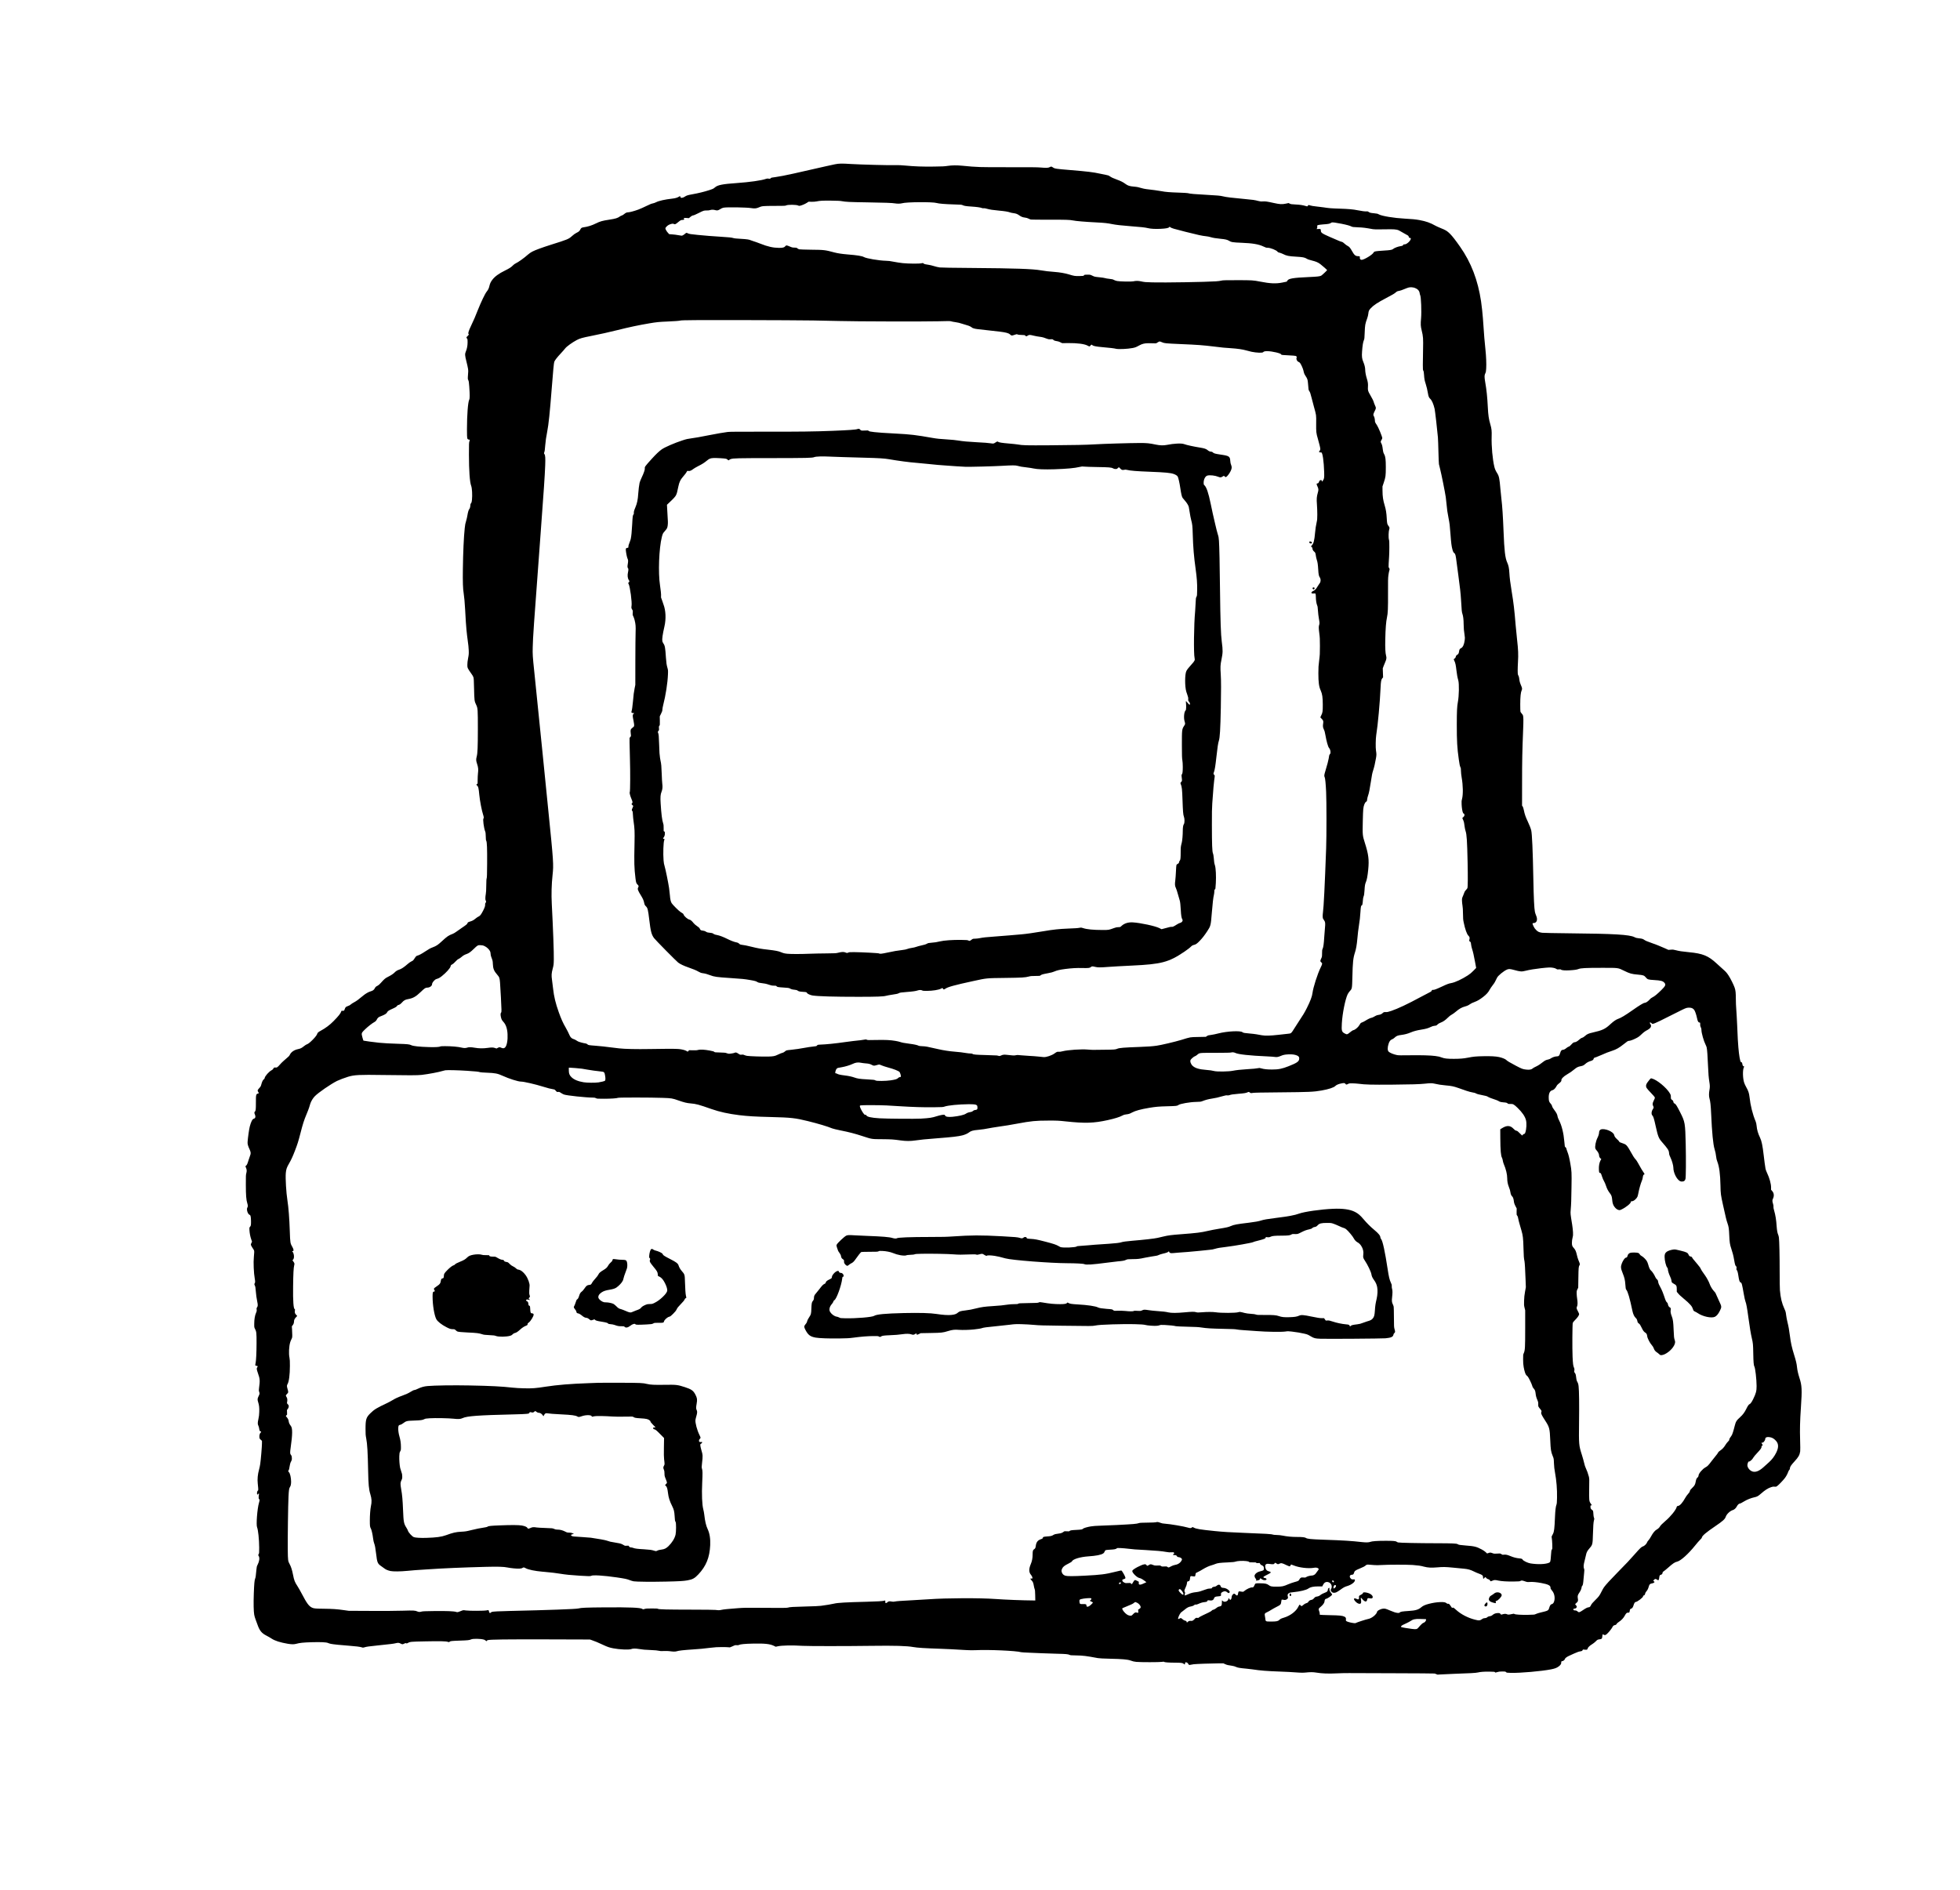 <?xml version="1.0" standalone="no"?>
<!DOCTYPE svg PUBLIC "-//W3C//DTD SVG 20010904//EN"
 "http://www.w3.org/TR/2001/REC-SVG-20010904/DTD/svg10.dtd">
<svg version="1.0" xmlns="http://www.w3.org/2000/svg"
 width="7467pt" height="7200pt" viewBox="0 0 7467 7200"
 preserveAspectRatio="xMidYMid meet">

<g transform="translate(0,7200) scale(0.1,-0.1)"
fill="#000000" stroke="none">
<path d="M31810 65741 c-80 -16 -233 -49 -340 -74 -238 -56 -960 -219 -1240
-281 -306 -68 -540 -113 -680 -132 -169 -22 -167 -22 -188 -45 -21 -22 -38
-24 -95 -14 -27 6 -53 2 -95 -13 -159 -58 -611 -122 -1107 -157 -545 -38 -727
-74 -831 -168 -52 -46 -76 -57 -224 -105 -175 -57 -416 -116 -616 -151 -196
-35 -240 -49 -310 -97 -79 -54 -164 -56 -164 -4 0 31 -17 33 -57 5 -53 -36
-143 -62 -259 -74 -269 -30 -504 -82 -609 -137 -39 -20 -96 -40 -130 -45 -43
-7 -111 -35 -240 -98 -99 -49 -235 -110 -303 -135 -143 -54 -336 -106 -393
-106 -53 0 -95 -19 -152 -68 -26 -23 -65 -46 -86 -52 -21 -5 -56 -23 -78 -39
-85 -61 -161 -84 -401 -121 -262 -40 -352 -65 -502 -140 -156 -78 -313 -128
-468 -149 -84 -11 -103 -24 -138 -93 -28 -55 -54 -77 -148 -123 -44 -22 -103
-64 -157 -113 -137 -123 -160 -133 -809 -337 -332 -105 -595 -201 -712 -262
-53 -27 -117 -72 -165 -114 -145 -130 -371 -291 -466 -334 -31 -13 -74 -45
-103 -75 -66 -70 -143 -119 -310 -201 -230 -112 -383 -224 -479 -351 -60 -79
-89 -142 -111 -238 -19 -86 -47 -143 -105 -215 -61 -76 -215 -398 -333 -695
-105 -267 -156 -385 -261 -605 -91 -190 -122 -293 -95 -310 20 -12 9 -37 -35
-77 -25 -23 -45 -47 -45 -55 0 -8 10 -28 23 -44 20 -28 22 -41 21 -147 -1
-128 -24 -245 -69 -351 -37 -89 -34 -146 24 -373 27 -106 55 -230 61 -276 12
-78 11 -113 -6 -312 -6 -66 -3 -82 17 -125 19 -42 25 -82 37 -255 21 -297 21
-447 -1 -487 -49 -92 -87 -578 -87 -1129 0 -201 4 -322 11 -343 12 -33 35 -51
68 -51 31 0 34 -16 14 -68 -16 -43 -18 -85 -18 -507 1 -621 32 -1049 86 -1187
34 -88 48 -350 29 -537 -8 -76 -15 -99 -35 -123 -17 -20 -25 -42 -25 -68 0
-62 -20 -136 -41 -156 -24 -21 -53 -120 -73 -244 -8 -52 -27 -136 -42 -185
-39 -132 -43 -153 -59 -298 -36 -327 -63 -928 -71 -1562 -7 -487 2 -754 31
-922 19 -114 42 -367 55 -613 24 -448 32 -566 51 -775 11 -121 34 -312 50
-425 19 -122 33 -266 36 -355 5 -136 3 -164 -23 -300 -20 -102 -29 -182 -29
-250 0 -92 3 -105 31 -160 16 -33 65 -106 107 -163 47 -63 83 -123 93 -155 13
-42 18 -123 24 -421 11 -474 13 -491 81 -631 61 -126 64 -170 64 -925 -1 -696
-10 -921 -45 -1051 -28 -106 -25 -153 16 -276 44 -131 52 -216 33 -361 -7 -59
-12 -171 -12 -250 2 -143 2 -143 -23 -154 -30 -14 -31 -29 -3 -54 52 -47 64
-96 89 -363 21 -221 95 -603 145 -752 27 -78 32 -134 14 -145 -31 -19 15 -369
63 -487 17 -43 21 -76 24 -195 2 -113 6 -148 19 -168 27 -42 37 -300 33 -874
-3 -405 -7 -532 -17 -555 -10 -22 -14 -98 -16 -270 -1 -171 -7 -266 -18 -330
-21 -114 -22 -224 -2 -251 20 -27 18 -50 -6 -84 -16 -20 -20 -38 -17 -62 7
-47 -16 -117 -78 -238 -76 -147 -115 -197 -171 -221 -25 -11 -73 -42 -105 -69
-76 -64 -128 -94 -198 -115 -100 -31 -109 -35 -120 -70 -12 -36 -44 -63 -230
-188 -63 -43 -151 -105 -195 -137 -44 -33 -105 -69 -135 -80 -168 -64 -212
-95 -420 -287 -147 -136 -209 -177 -345 -228 -96 -37 -135 -58 -281 -154 -140
-93 -232 -143 -304 -163 -41 -12 -50 -21 -103 -100 -52 -81 -62 -90 -120 -117
-34 -15 -93 -56 -132 -90 -158 -138 -252 -200 -350 -231 -59 -19 -115 -54
-160 -101 -49 -52 -140 -112 -263 -173 -97 -49 -133 -80 -266 -229 -48 -55
-85 -86 -125 -107 -64 -32 -75 -43 -111 -109 -28 -52 -74 -82 -162 -107 -67
-19 -181 -84 -255 -146 -203 -168 -272 -219 -354 -262 -51 -27 -109 -64 -128
-81 -40 -36 -77 -56 -136 -75 -56 -18 -83 -46 -101 -107 -18 -61 -33 -73 -85
-66 -32 5 -40 2 -44 -13 -27 -86 -97 -176 -299 -382 -141 -145 -308 -269 -491
-367 -84 -44 -122 -78 -130 -116 -9 -40 -77 -130 -172 -225 -104 -105 -175
-161 -223 -175 -22 -7 -72 -39 -112 -72 -86 -70 -129 -91 -229 -112 -141 -29
-258 -110 -306 -211 -25 -53 -32 -59 -237 -234 -43 -36 -111 -105 -152 -153
-81 -94 -108 -111 -164 -102 -42 6 -55 -1 -79 -46 -11 -21 -35 -42 -64 -57
-98 -49 -252 -222 -264 -297 -4 -26 -14 -40 -33 -50 -32 -16 -70 -97 -96 -199
-15 -59 -26 -79 -71 -128 -74 -80 -80 -101 -48 -149 32 -49 31 -57 -2 -64 -79
-17 -85 -40 -84 -350 0 -261 -6 -310 -39 -340 -25 -23 -25 -51 0 -106 37 -83
20 -151 -41 -164 -53 -12 -105 -113 -154 -300 -25 -92 -73 -437 -82 -580 -6
-88 8 -141 81 -300 42 -93 46 -150 17 -216 -11 -24 -37 -103 -59 -174 -45
-149 -64 -192 -99 -221 l-25 -21 26 -61 c30 -72 32 -121 9 -206 -16 -53 -18
-107 -17 -436 1 -406 14 -572 55 -705 26 -83 27 -127 4 -162 -44 -66 10 -250
82 -279 28 -12 33 -21 44 -71 13 -66 17 -270 6 -325 -4 -21 -19 -50 -34 -65
-25 -27 -25 -31 -20 -123 8 -124 31 -244 69 -353 l30 -88 -25 -49 c-32 -62
-28 -78 49 -195 58 -87 59 -89 59 -159 -1 -39 -7 -123 -14 -186 -21 -186 -3
-611 34 -814 19 -98 19 -156 0 -180 -20 -26 -19 -42 6 -93 16 -32 24 -76 30
-166 12 -158 35 -329 60 -442 27 -124 25 -173 -7 -216 -20 -28 -24 -40 -18
-69 10 -53 6 -83 -21 -141 -43 -96 -69 -247 -69 -409 -1 -144 -1 -145 31 -206
53 -101 58 -150 57 -544 -1 -356 -16 -658 -36 -754 -20 -96 -19 -101 30 -104
52 -4 62 -21 33 -58 -31 -39 -26 -76 28 -231 75 -211 79 -273 40 -559 -11 -80
-10 -97 4 -142 23 -69 22 -77 -18 -161 -49 -102 -52 -132 -22 -227 39 -125 50
-216 44 -381 -3 -108 -12 -179 -31 -265 -33 -148 -33 -203 -2 -261 13 -25 26
-73 30 -108 8 -72 27 -109 56 -109 26 0 26 -22 0 -45 -33 -30 -53 -98 -48
-166 4 -58 7 -63 51 -104 l47 -43 0 -99 c0 -116 -43 -633 -66 -783 -8 -58 -28
-152 -44 -210 -52 -186 -69 -373 -50 -535 7 -55 14 -135 17 -178 5 -71 3 -80
-15 -93 -23 -16 -38 -87 -28 -130 l7 -27 29 28 c17 16 32 26 35 23 3 -3 0 -40
-6 -82 -11 -84 -6 -131 17 -140 20 -8 18 -44 -11 -141 -64 -222 -111 -831 -71
-927 41 -98 78 -454 80 -769 1 -198 -1 -218 -19 -253 l-20 -37 23 -39 c40 -71
23 -201 -44 -329 -29 -57 -36 -81 -44 -176 -26 -271 -31 -309 -50 -353 -25
-62 -37 -195 -51 -577 -13 -364 -7 -672 16 -799 9 -50 32 -131 52 -180 19 -50
51 -136 70 -190 82 -237 160 -333 348 -428 61 -31 147 -81 192 -111 126 -84
325 -147 616 -197 144 -24 233 -25 312 -4 147 40 273 53 600 63 339 10 556 0
618 -28 25 -12 77 -28 114 -35 82 -18 399 -50 693 -71 248 -18 414 -39 483
-61 44 -15 53 -15 100 0 84 26 142 34 496 71 522 54 620 66 701 87 85 21 122
18 189 -18 57 -30 70 -30 130 1 41 22 52 24 74 14 22 -10 32 -8 69 13 77 45
117 49 648 59 578 12 792 7 870 -18 50 -16 53 -16 65 1 22 29 75 35 395 46
304 10 364 16 430 47 69 32 355 28 483 -8 21 -5 53 -23 71 -40 31 -27 34 -28
39 -10 3 12 19 24 43 30 85 24 681 32 2269 28 l1620 -5 65 -22 c122 -41 245
-93 425 -177 179 -84 248 -108 400 -137 233 -46 600 -61 680 -29 63 25 162 27
298 4 153 -25 200 -29 472 -41 146 -6 240 -15 280 -26 48 -13 87 -15 195 -11
74 4 167 2 205 -4 147 -21 230 -22 281 -6 85 27 252 46 639 72 264 18 346 25
650 62 172 21 267 27 435 27 118 0 236 -3 262 -8 43 -8 54 -5 148 39 94 44
105 47 155 40 40 -5 61 -2 85 10 54 28 233 45 535 51 442 10 643 -11 794 -83
l73 -36 73 16 c162 36 553 43 960 18 217 -13 1655 -13 2600 0 910 12 1358 -1
1610 -46 159 -28 417 -45 1020 -65 282 -10 459 -19 1005 -51 118 -7 247 -8
355 -3 494 24 1540 -22 1726 -77 19 -5 156 -14 304 -19 149 -6 371 -15 495
-21 124 -6 380 -15 570 -19 343 -8 422 -15 481 -45 24 -13 74 -17 252 -19 253
-4 373 -18 822 -102 55 -10 202 -18 470 -24 459 -10 664 -28 768 -66 98 -35
137 -45 227 -54 139 -16 900 -15 978 0 48 10 65 10 76 1 22 -19 179 -30 406
-31 246 0 312 -9 346 -45 31 -33 49 -28 49 14 0 44 24 56 70 37 23 -10 41 -27
52 -50 20 -42 41 -51 86 -37 17 6 73 15 122 21 103 12 656 32 940 34 l190 1
70 -32 c69 -31 113 -41 270 -63 49 -7 104 -23 142 -41 64 -31 133 -43 412 -69
68 -6 167 -18 220 -26 290 -45 554 -66 1066 -84 269 -10 366 -15 710 -39 84
-6 163 -6 225 1 199 21 298 21 432 -1 207 -35 463 -44 758 -29 140 7 359 12
485 11 127 -2 903 -4 1725 -6 822 -2 1513 -7 1535 -11 22 -5 55 -17 74 -27 30
-18 42 -19 131 -9 54 5 297 16 541 25 586 19 832 33 900 51 98 24 249 35 447
32 176 -3 195 -5 207 -22 14 -18 16 -18 87 5 58 18 95 23 189 23 112 1 119 0
144 -24 26 -24 32 -25 186 -29 359 -8 1163 63 1523 133 152 30 220 56 294 110
72 53 105 102 100 151 -3 39 11 55 51 55 26 0 91 59 91 83 0 25 70 78 150 115
41 18 127 58 190 87 127 58 191 80 263 90 40 5 52 12 65 36 l17 30 73 -6 c81
-8 97 -1 107 46 9 40 83 111 168 161 40 23 102 72 139 109 68 69 68 69 172 83
59 8 72 26 79 107 3 39 9 74 12 77 4 4 20 -1 36 -11 50 -28 75 -22 136 35 72
68 167 187 199 249 27 55 52 74 107 83 30 6 41 14 54 41 11 22 40 49 90 81 93
60 178 150 223 238 45 87 82 120 125 112 40 -8 55 8 62 66 8 60 18 75 58 88
40 13 66 52 89 130 20 68 51 120 71 120 66 0 299 177 293 223 -2 15 3 23 17
25 33 6 52 30 59 72 4 25 20 55 47 86 45 52 68 99 94 192 22 77 46 100 120
112 85 14 125 59 70 80 -14 5 -25 12 -25 14 0 3 14 21 31 41 37 42 64 44 115
10 20 -14 40 -25 44 -25 20 0 35 39 41 101 7 76 27 109 65 109 29 0 64 44 64
80 0 22 9 33 43 53 23 14 93 71 155 126 195 173 264 220 357 241 133 30 423
290 680 610 72 91 160 191 194 223 42 39 64 67 68 90 13 66 165 194 507 426
289 196 371 269 400 359 35 102 164 225 269 256 60 17 119 72 156 144 26 51
77 102 102 102 24 0 89 32 189 94 94 59 259 123 373 147 103 21 145 43 250
136 168 146 260 205 389 250 59 21 84 24 131 19 53 -5 62 -3 100 23 55 38 228
217 295 306 55 73 99 157 128 239 9 28 28 60 41 72 17 15 23 32 23 62 0 52 47
122 176 262 151 164 194 240 215 382 5 40 5 202 -3 438 -12 409 -5 708 31
1240 46 670 38 832 -55 1116 -51 159 -82 295 -94 414 -12 126 -41 249 -109
465 -89 284 -129 467 -161 725 -27 217 -53 364 -96 535 -19 77 -41 195 -49
263 -13 111 -19 134 -64 232 -98 213 -148 421 -172 710 -6 77 -10 372 -10 690
1 607 -13 1204 -29 1321 -6 41 -20 91 -30 112 -23 44 -46 172 -55 307 -16 249
-46 437 -97 609 -21 73 -29 115 -25 144 4 25 -1 62 -14 101 -32 103 -34 147
-10 194 56 111 47 222 -24 302 l-44 50 1 87 c1 135 -61 360 -151 548 -27 55
-53 127 -60 160 -17 93 -48 321 -71 525 -41 358 -78 539 -139 665 -79 165
-115 291 -131 456 -7 68 -18 120 -36 162 -115 273 -198 606 -234 937 -15 138
-47 233 -120 360 -33 58 -71 139 -84 181 -52 160 -60 466 -17 565 12 26 20 48
19 49 -2 0 -15 6 -30 13 -20 8 -28 20 -33 49 -12 75 -21 98 -38 98 -9 0 -20 5
-25 10 -33 36 -71 259 -96 560 -19 227 -22 289 -46 850 -12 253 -27 530 -35
615 -8 85 -15 252 -15 370 -1 247 -9 329 -45 437 -36 107 -162 360 -231 463
-75 112 -101 142 -214 241 -52 46 -159 143 -238 216 -321 298 -530 383 -1056
433 -259 25 -383 44 -506 77 -83 22 -106 25 -187 19 l-92 -7 -148 67 c-169 76
-371 156 -523 207 -127 42 -209 78 -252 110 -47 34 -89 47 -202 57 -81 8 -112
16 -170 45 -194 95 -765 129 -2476 145 -531 6 -996 14 -1034 20 -121 17 -165
37 -234 106 -47 47 -73 85 -103 149 -22 48 -38 93 -35 101 3 8 19 14 36 14
127 0 172 127 101 288 -18 41 -39 104 -46 140 -27 132 -46 525 -60 1267 -20
1068 -49 1713 -81 1840 -22 85 -68 200 -135 343 -78 164 -115 272 -144 417
-17 81 -32 129 -47 150 l-23 30 1 875 c0 845 7 1187 40 2010 15 369 13 505 -8
559 -5 14 -27 44 -48 67 -22 24 -43 55 -47 71 -4 15 -7 143 -7 283 1 281 18
447 54 527 25 57 22 83 -22 185 -44 105 -58 153 -68 245 -5 46 -16 95 -24 110
-8 16 -20 39 -26 53 -15 33 -15 233 0 493 17 275 9 467 -34 842 -19 171 -44
425 -56 565 -46 569 -78 842 -150 1275 -52 314 -77 513 -89 715 -11 181 -31
277 -81 386 -79 175 -111 443 -140 1194 -22 564 -48 963 -80 1220 -11 85 -29
263 -40 395 -33 393 -51 481 -119 590 -62 98 -87 155 -110 245 -69 283 -115
789 -104 1155 7 217 -2 303 -48 458 -62 208 -83 354 -99 677 -18 365 -47 648
-97 930 -35 205 -35 270 0 341 25 50 29 73 36 190 11 167 -2 477 -28 714 -32
288 -52 539 -97 1195 -10 159 -45 475 -70 645 -120 809 -379 1484 -797 2080
-183 261 -293 402 -386 496 -109 109 -160 140 -357 219 -73 29 -163 70 -200
91 -196 111 -355 167 -608 214 -147 27 -284 40 -562 55 -415 22 -878 99 -991
165 -37 22 -66 29 -182 40 -136 13 -162 20 -211 57 -19 15 -34 18 -65 13 -45
-6 -197 13 -350 45 -160 33 -348 50 -675 60 -322 10 -418 18 -620 50 -69 11
-197 27 -284 35 -91 9 -185 24 -217 36 -32 10 -61 19 -63 19 -3 0 -17 -12 -31
-27 l-25 -28 -67 19 c-120 33 -214 47 -384 55 -143 7 -172 11 -212 31 l-46 23
-110 -23 c-140 -29 -226 -25 -446 24 -278 61 -330 68 -419 61 -68 -6 -97 -3
-181 18 -148 38 -194 44 -495 72 -489 44 -739 75 -853 105 -90 23 -223 36
-592 55 -478 25 -666 42 -746 66 -19 5 -164 14 -324 19 -362 12 -527 25 -681
56 -67 13 -182 30 -255 39 -309 35 -398 48 -479 72 -144 43 -191 52 -316 63
-159 13 -230 36 -324 106 -87 65 -170 106 -330 165 -133 48 -195 77 -265 125
-39 27 -70 38 -140 50 -50 8 -157 30 -240 49 -241 54 -484 83 -1115 135 -549
45 -597 52 -665 99 -60 41 -69 42 -122 14 -58 -32 -127 -35 -358 -15 -114 10
-400 13 -1185 11 -1149 -2 -1216 0 -1785 56 -215 21 -402 19 -565 -6 -114 -18
-197 -22 -528 -26 -427 -6 -722 5 -1077 38 -166 16 -259 20 -380 16 -221 -8
-1330 21 -1695 44 -360 23 -452 21 -610 -10z m259 -1405 c149 -29 294 -36 966
-46 655 -10 967 -21 1066 -40 76 -15 207 -12 263 5 163 50 1168 57 1321 10 76
-24 332 -45 656 -54 271 -7 297 -10 335 -29 53 -27 129 -39 334 -52 197 -13
341 -33 393 -55 24 -10 50 -13 72 -9 22 4 62 -3 122 -20 107 -31 231 -50 463
-71 213 -19 349 -41 414 -67 28 -10 88 -24 135 -29 97 -12 151 -33 221 -84 70
-51 134 -77 219 -86 52 -6 94 -18 131 -37 30 -16 73 -33 95 -37 22 -4 339 -7
705 -6 628 1 778 -4 894 -28 111 -24 463 -54 902 -76 300 -15 426 -29 598 -65
130 -27 367 -54 711 -80 374 -28 543 -46 645 -72 111 -27 276 -36 480 -27 196
9 307 29 331 61 l17 21 27 -21 c46 -36 126 -60 575 -173 490 -124 636 -155
778 -169 55 -5 134 -20 176 -34 83 -27 215 -49 400 -66 156 -14 243 -34 300
-70 89 -57 150 -67 481 -80 420 -16 657 -56 833 -140 89 -43 112 -50 164 -50
107 0 336 -91 378 -150 15 -20 33 -30 76 -38 31 -7 88 -28 128 -48 139 -71
220 -88 512 -104 244 -14 316 -28 393 -75 43 -27 94 -45 201 -71 159 -39 235
-72 325 -141 82 -64 255 -215 255 -223 0 -13 -196 -198 -226 -213 -56 -29
-142 -38 -469 -53 -603 -26 -787 -58 -821 -141 -9 -20 -23 -34 -37 -37 -12 -3
-85 -17 -162 -33 -233 -47 -458 -37 -834 37 -272 53 -307 55 -881 55 -473 0
-543 -2 -600 -17 -36 -10 -130 -22 -210 -27 -371 -26 -1971 -53 -2415 -40
-278 8 -297 9 -447 41 -104 21 -187 21 -288 -2 -74 -16 -505 -7 -612 13 -42 8
-97 27 -122 42 -37 22 -68 29 -173 41 -71 7 -147 20 -170 29 -23 8 -113 22
-200 30 -194 20 -191 19 -283 64 -72 35 -79 36 -183 36 -104 0 -110 -1 -129
-25 -20 -24 -24 -25 -172 -28 -168 -4 -209 3 -401 62 -149 46 -352 81 -555 96
-188 13 -368 34 -515 60 -315 55 -988 78 -2600 90 -777 6 -1182 12 -1250 20
-59 7 -152 29 -225 52 -68 21 -161 44 -205 49 -116 14 -167 28 -192 51 -22 20
-25 21 -80 7 -81 -20 -486 -17 -708 5 -93 10 -249 33 -345 53 -138 28 -204 36
-310 38 -254 6 -731 87 -825 140 -72 41 -252 71 -615 100 -212 17 -392 44
-510 76 -359 96 -388 100 -890 105 -224 3 -425 9 -450 15 -25 6 -58 22 -73 37
-26 25 -35 27 -110 28 -73 0 -92 5 -179 42 -118 51 -140 52 -169 12 -38 -50
-95 -65 -244 -64 -222 2 -422 47 -705 159 -102 40 -220 82 -263 94 -43 12 -95
30 -115 40 -50 25 -149 39 -360 51 -195 11 -252 17 -298 31 -64 20 -158 29
-474 49 -349 22 -556 38 -880 70 -254 24 -329 36 -377 61 -49 25 -56 24 -95
-10 -59 -51 -110 -81 -140 -81 -17 0 -74 9 -127 20 -53 11 -153 24 -222 29
l-124 9 -48 52 c-51 56 -97 136 -97 170 0 31 78 110 135 136 28 13 73 29 101
35 43 10 56 9 87 -5 43 -21 62 -13 153 62 102 83 118 92 172 92 58 0 80 17 63
49 -6 11 -11 23 -11 26 0 4 44 3 98 0 l98 -7 54 46 c30 26 66 49 80 52 58 11
102 29 235 96 188 95 204 100 306 99 54 -1 102 4 129 14 55 19 133 19 200 -1
71 -21 109 -14 187 37 42 28 87 48 127 56 121 26 889 13 1065 -17 107 -19 186
-13 263 21 139 61 162 63 613 64 370 0 413 2 442 17 67 37 409 32 468 -6 17
-11 32 -12 65 -5 76 17 196 69 261 112 l64 42 110 -3 c71 -2 136 3 187 13 137
28 236 34 563 30 240 -3 341 -7 404 -19z m19036 -861 c212 -43 322 -74 393
-110 26 -14 77 -19 240 -26 196 -8 267 -17 567 -71 37 -7 143 -10 275 -7 118
2 298 4 400 4 219 -1 279 -15 400 -92 41 -26 120 -71 175 -99 82 -42 102 -56
109 -80 15 -50 22 -59 52 -59 87 0 -16 -163 -146 -230 -19 -10 -52 -17 -72
-17 -27 1 -38 -2 -38 -12 0 -28 -30 -44 -105 -55 -41 -6 -110 -24 -153 -41
-72 -28 -93 -39 -153 -82 -28 -19 -134 -35 -299 -43 -172 -9 -330 -25 -371
-37 -26 -7 -41 -20 -52 -43 -38 -79 -360 -275 -454 -275 -45 0 -76 40 -67 88
8 43 -4 52 -69 52 -94 0 -143 41 -223 184 -73 132 -111 177 -174 207 -30 15
-84 54 -119 87 -48 45 -74 62 -111 70 -46 11 -94 31 -450 186 -302 133 -340
160 -340 241 0 60 -14 68 -102 60 -40 -3 -68 -3 -62 2 22 16 32 50 27 91 -5
40 -4 42 29 56 19 8 103 19 191 26 184 12 251 24 286 48 14 9 33 20 41 24 27
14 151 -2 375 -47z m2797 -2445 c111 -42 172 -110 184 -206 4 -27 13 -61 21
-76 32 -65 53 -628 32 -868 -21 -240 -18 -304 24 -475 56 -229 60 -296 51
-730 -5 -209 -9 -468 -8 -577 0 -171 3 -200 19 -224 13 -20 20 -60 26 -153 11
-160 22 -220 64 -347 34 -103 65 -236 84 -354 20 -121 39 -171 87 -214 65 -61
124 -196 169 -386 16 -69 106 -849 125 -1085 6 -77 15 -327 20 -555 5 -228 14
-437 19 -465 5 -27 26 -111 45 -185 46 -176 189 -887 215 -1071 11 -79 25
-205 31 -279 14 -179 33 -309 75 -520 42 -215 49 -272 75 -630 23 -313 40
-448 71 -559 25 -93 42 -124 78 -150 36 -26 51 -86 81 -331 12 -91 41 -313 66
-495 61 -445 92 -721 104 -938 25 -432 29 -476 55 -551 29 -85 44 -214 45
-386 1 -142 12 -280 36 -423 14 -82 15 -113 5 -186 -21 -167 -71 -276 -139
-306 -48 -21 -67 -53 -76 -124 -9 -69 -29 -107 -66 -126 -35 -18 -60 -52 -60
-81 0 -22 -32 -61 -65 -80 -19 -10 -18 -13 12 -75 37 -74 55 -157 78 -359 16
-145 40 -277 70 -380 38 -128 29 -607 -15 -828 -31 -159 -41 -361 -41 -857 0
-649 14 -887 76 -1327 26 -183 39 -250 58 -290 21 -45 25 -68 25 -153 1 -61
11 -157 26 -245 54 -307 60 -644 15 -820 -19 -73 -21 -102 -16 -210 6 -133 29
-276 53 -321 7 -15 23 -30 34 -34 16 -5 20 -15 20 -47 0 -35 -6 -46 -41 -79
l-40 -37 31 -71 c32 -74 42 -118 59 -267 6 -49 22 -122 35 -160 43 -123 60
-382 77 -1190 12 -575 9 -943 -8 -984 -6 -14 -31 -46 -56 -71 -25 -25 -49 -59
-53 -75 -3 -16 -27 -76 -52 -134 -44 -100 -46 -109 -45 -195 1 -49 9 -135 19
-190 12 -71 18 -160 19 -310 2 -183 5 -226 28 -335 54 -259 117 -437 177 -499
48 -49 57 -80 41 -141 -14 -53 -8 -76 20 -85 26 -9 35 -35 44 -120 4 -39 20
-108 35 -155 40 -123 65 -235 114 -497 l43 -232 -101 -104 c-75 -78 -131 -124
-216 -180 -225 -146 -484 -267 -630 -293 -98 -17 -157 -39 -365 -137 -199 -93
-300 -131 -331 -123 -25 7 -49 -12 -59 -44 -4 -12 -38 -35 -92 -60 -47 -23
-197 -101 -334 -175 -484 -262 -850 -434 -1104 -521 -119 -40 -151 -47 -213
-46 -69 1 -76 -1 -110 -32 -52 -47 -91 -65 -167 -75 -36 -5 -80 -19 -98 -30
-56 -37 -151 -81 -172 -81 -27 0 -144 -56 -220 -106 -54 -34 -96 -55 -172 -85
-12 -4 -34 -32 -48 -60 -48 -93 -159 -195 -237 -217 -41 -11 -75 -33 -161
-104 -79 -66 -95 -68 -175 -26 -117 60 -128 101 -112 390 21 372 129 911 221
1105 17 35 55 90 85 123 84 90 84 94 95 525 13 573 30 736 99 945 40 121 71
296 90 515 16 186 39 379 60 505 30 179 49 353 60 541 10 173 21 229 45 229
22 0 36 53 45 176 5 75 15 136 24 155 21 43 34 122 41 264 8 154 21 228 49
290 37 80 66 231 91 484 37 375 12 576 -129 1019 -88 276 -90 298 -78 827 11
462 16 519 58 634 21 55 60 111 78 111 18 0 23 16 32 92 4 35 17 91 30 125 36
97 69 264 114 563 32 218 48 300 79 395 43 132 79 284 111 475 22 125 22 162
1 290 -18 106 -13 454 8 585 63 383 144 1280 167 1820 9 222 24 306 64 351
l31 36 -6 171 -6 172 29 80 c17 44 46 117 66 162 46 102 54 161 32 236 -28 97
-39 301 -32 612 9 426 29 687 66 855 34 153 42 347 39 925 -2 481 0 566 15
680 10 72 24 148 32 170 19 54 18 71 -8 105 -20 28 -21 36 -14 172 3 79 11
197 16 263 5 66 9 226 9 356 1 190 -2 246 -15 290 -22 72 -15 319 11 393 19
55 15 70 -40 145 -37 51 -45 90 -55 281 -9 183 -32 328 -75 471 -64 212 -84
342 -86 571 l-1 164 50 149 c70 210 76 254 77 575 0 302 -13 411 -61 500 -35
67 -42 92 -54 187 -14 124 -29 182 -56 230 -31 54 -30 72 6 130 17 26 30 57
30 70 0 56 -150 418 -208 502 -60 86 -72 113 -72 161 0 61 -24 157 -44 179
-26 29 -19 80 24 164 68 134 69 141 22 243 -22 49 -43 105 -47 124 -9 42 -63
151 -139 279 -80 135 -90 172 -82 295 8 119 -2 198 -44 328 -34 108 -60 247
-60 325 0 82 -27 197 -71 299 -52 122 -63 209 -49 398 16 233 38 366 72 443
17 38 21 79 28 272 12 305 16 330 99 562 18 50 35 121 40 170 9 97 25 133 90
202 108 117 263 220 590 391 233 122 314 170 360 211 49 44 68 52 140 64 34 6
117 34 184 63 67 29 147 58 177 65 68 15 165 8 232 -17z m-22942 -1240 c388
-6 851 -15 1030 -21 532 -17 3241 -24 3760 -10 398 11 450 11 488 -3 24 -8 98
-23 165 -31 88 -12 162 -30 267 -65 80 -26 161 -51 180 -55 48 -10 152 -58
168 -78 24 -29 122 -57 231 -68 139 -13 582 -63 841 -95 227 -28 336 -57 385
-103 58 -55 66 -56 168 -21 87 31 93 31 122 16 21 -11 66 -16 152 -18 119 -3
124 -4 148 -30 28 -30 38 -29 95 9 45 30 80 29 223 -7 65 -16 163 -34 218 -40
56 -5 130 -21 167 -34 37 -13 94 -34 127 -46 49 -18 73 -21 133 -17 70 5 74 4
102 -23 17 -17 46 -32 67 -35 103 -17 143 -28 203 -58 l65 -32 226 3 c350 4
630 -33 745 -98 30 -16 60 -30 68 -30 8 0 28 17 44 38 23 28 34 35 45 27 8 -5
25 -18 38 -27 35 -24 155 -46 346 -63 307 -27 477 -47 523 -61 92 -28 453 -13
655 27 98 20 128 32 255 102 107 59 204 81 350 80 69 0 161 -2 206 -4 79 -4
81 -3 135 34 30 20 65 37 77 37 13 0 56 -14 95 -32 91 -39 120 -42 707 -68
659 -28 832 -41 1280 -95 361 -44 343 -42 610 -60 283 -19 467 -46 617 -89 65
-19 152 -41 193 -49 201 -41 420 -48 444 -15 20 28 62 38 154 38 185 0 532
-82 532 -126 0 -18 50 -23 300 -34 118 -5 229 -14 245 -20 42 -15 57 -37 43
-63 -27 -51 16 -147 76 -167 20 -6 44 -26 59 -48 43 -61 107 -207 123 -279 24
-110 34 -134 80 -205 72 -109 84 -144 95 -286 19 -247 19 -250 45 -288 35 -51
48 -88 89 -254 20 -80 61 -233 90 -341 96 -348 90 -308 87 -639 -3 -335 0
-366 65 -590 60 -209 93 -347 93 -392 0 -27 -7 -44 -26 -63 -35 -35 -28 -60
16 -62 19 -1 41 -2 48 -2 48 -3 97 -339 109 -751 6 -216 1 -252 -47 -318 -34
-47 -49 -54 -43 -17 4 19 0 25 -21 31 -38 9 -73 -18 -86 -66 -11 -41 -33 -60
-69 -60 -30 0 -27 -35 9 -111 44 -94 47 -132 15 -241 -44 -154 -50 -236 -34
-447 8 -102 14 -274 14 -381 0 -165 -4 -210 -23 -292 -29 -129 -49 -258 -62
-408 -25 -291 -56 -409 -123 -479 -29 -30 -38 -45 -28 -48 26 -10 51 -43 51
-68 0 -41 26 -91 60 -117 45 -32 60 -67 70 -161 6 -46 21 -114 34 -152 31 -90
44 -175 56 -372 11 -192 23 -249 61 -305 45 -68 38 -179 -17 -238 -12 -14 -43
-61 -69 -105 -60 -102 -97 -141 -162 -170 -63 -29 -89 -68 -59 -91 14 -9 36
-12 77 -7 57 6 59 5 69 -21 5 -15 10 -66 10 -114 0 -115 22 -256 49 -315 17
-38 24 -79 31 -205 5 -86 21 -220 35 -297 29 -161 30 -195 10 -250 -20 -56
-18 -130 7 -323 19 -142 23 -214 23 -482 0 -289 -3 -334 -29 -545 -26 -200
-29 -264 -30 -485 0 -353 21 -510 91 -664 57 -127 76 -255 77 -531 1 -260 -7
-313 -60 -414 -19 -35 -34 -67 -34 -72 0 -4 23 -29 50 -55 60 -57 72 -93 59
-172 -17 -109 -12 -159 26 -236 27 -55 40 -104 59 -216 39 -226 100 -446 136
-485 32 -36 52 -87 57 -146 5 -52 3 -61 -20 -89 -15 -17 -28 -45 -31 -63 -3
-18 -10 -63 -16 -102 -12 -78 -59 -255 -126 -475 -48 -157 -52 -195 -29 -241
21 -39 41 -246 56 -559 17 -344 18 -1697 1 -2145 -52 -1436 -93 -2250 -122
-2453 -13 -88 -13 -194 0 -228 6 -15 24 -44 40 -64 49 -62 55 -113 36 -301 -9
-90 -21 -245 -27 -344 -14 -244 -33 -385 -60 -443 -20 -41 -23 -64 -23 -177
-1 -125 -2 -132 -34 -199 -41 -88 -41 -108 3 -142 48 -36 46 -59 -20 -192
-123 -251 -288 -766 -314 -980 -17 -133 -80 -300 -214 -569 -88 -174 -146
-272 -294 -492 -68 -101 -155 -236 -193 -300 -37 -64 -83 -130 -102 -147 -30
-29 -41 -33 -138 -43 -58 -6 -224 -24 -370 -41 -302 -34 -489 -39 -626 -14
-49 8 -137 24 -197 35 -59 10 -169 24 -245 29 -207 17 -262 26 -287 50 -71 66
-583 41 -919 -45 -94 -24 -211 -49 -261 -55 -122 -15 -134 -18 -179 -49 l-39
-26 -291 -6 c-326 -7 -271 2 -646 -112 -229 -70 -785 -201 -940 -221 -176 -24
-325 -34 -638 -46 -608 -22 -782 -36 -858 -70 -69 -30 -115 -34 -484 -37 -195
-1 -386 -4 -425 -5 -38 -1 -132 4 -208 11 -239 23 -763 -12 -971 -65 -68 -17
-111 -23 -140 -19 -51 8 -84 -4 -157 -59 -106 -80 -321 -152 -422 -143 -29 3
-117 12 -197 20 -80 9 -244 21 -365 27 -121 6 -258 16 -305 22 -103 14 -140
14 -205 -1 -50 -11 -121 -7 -340 19 -96 11 -144 5 -209 -27 -43 -22 -54 -23
-90 -14 -23 5 -53 12 -68 16 -16 3 -198 10 -405 15 -396 10 -494 19 -522 44
-12 11 -38 16 -82 16 -35 0 -102 7 -149 15 -129 23 -299 43 -460 55 -185 14
-423 50 -620 96 -444 101 -463 105 -595 111 -87 3 -138 10 -153 20 -38 24
-165 52 -334 73 -199 26 -297 44 -371 70 -32 11 -108 29 -170 39 -206 35 -379
43 -733 36 -297 -7 -334 -6 -362 9 -29 15 -39 15 -105 2 -39 -8 -99 -17 -132
-20 -181 -18 -376 -41 -590 -71 -400 -57 -706 -88 -968 -98 -72 -2 -79 -5
-100 -31 -22 -28 -29 -29 -163 -43 -76 -7 -206 -27 -289 -43 -180 -34 -388
-65 -545 -80 -173 -17 -176 -18 -225 -60 -26 -22 -58 -43 -73 -46 -42 -9 -130
-44 -205 -81 -108 -54 -163 -64 -362 -70 -204 -6 -707 11 -805 27 -36 6 -83
20 -105 31 -32 17 -50 20 -100 15 -59 -7 -61 -6 -129 39 -74 48 -100 54 -146
30 -16 -8 -72 -20 -125 -27 -93 -12 -99 -11 -163 11 -59 22 -88 25 -265 29
-184 4 -200 6 -218 25 -14 16 -55 27 -171 49 -205 38 -364 46 -442 24 -46 -14
-89 -17 -201 -14 l-143 3 -26 -28 -27 -29 -43 26 c-59 35 -170 63 -295 76
-124 12 -529 12 -1121 0 -478 -9 -949 1 -1151 25 -68 9 -218 26 -334 40 -115
14 -241 29 -280 34 -38 5 -160 17 -270 25 -289 23 -293 24 -327 56 -21 20 -44
30 -81 35 -78 10 -231 52 -279 76 -24 12 -62 35 -84 50 -23 16 -64 34 -90 41
-58 15 -113 66 -140 129 -41 94 -106 224 -154 305 -99 168 -175 337 -265 590
-120 336 -182 594 -215 894 -11 102 -30 250 -41 330 -26 179 -21 255 28 440
33 128 36 146 40 336 7 246 -29 1208 -77 2124 -19 362 -9 745 30 1104 43 394
37 494 -166 2496 -52 514 -148 1475 -214 2135 -130 1297 -244 2421 -315 3095
-64 609 -68 681 -61 950 12 436 24 611 305 4395 117 1568 155 2137 170 2526
11 287 4 392 -28 435 -20 28 -21 32 -8 69 18 50 24 96 37 265 12 153 38 336
75 520 54 274 101 724 175 1675 49 633 79 947 95 990 21 58 112 174 252 324
68 72 139 153 159 181 53 74 271 232 449 326 114 60 211 88 546 154 358 71
674 142 989 220 468 117 812 190 1225 260 276 47 374 57 700 70 254 10 458 26
485 37 39 16 691 21 2435 17 1045 -2 2217 -8 2605 -14z m-12495 -23840 c82
-39 170 -122 203 -191 14 -29 22 -64 22 -97 0 -29 10 -78 21 -110 60 -160 61
-167 65 -276 6 -179 45 -277 165 -411 83 -94 95 -126 109 -309 16 -215 54
-913 54 -1022 1 -83 -2 -103 -16 -118 -22 -22 -23 -87 -3 -174 19 -82 37 -116
96 -180 93 -102 145 -256 155 -467 12 -225 -25 -431 -90 -500 -40 -42 -79 -46
-151 -15 -60 26 -73 25 -132 -5 l-48 -25 -57 20 c-70 24 -132 25 -280 4 -159
-24 -335 -22 -484 5 -144 25 -236 27 -295 5 -55 -20 -127 -20 -204 -1 -134 34
-393 57 -641 57 -102 0 -174 -4 -180 -10 -22 -22 -190 -33 -417 -26 -383 11
-618 36 -694 75 -61 32 -149 41 -488 51 -325 10 -550 22 -730 40 -181 18 -590
73 -598 80 -12 11 -67 212 -67 248 0 51 20 80 132 187 110 106 272 232 357
277 40 22 57 39 79 79 46 88 68 106 179 147 127 48 201 95 219 138 19 46 65
77 195 134 127 56 173 85 188 117 6 12 23 25 38 28 53 11 95 40 149 100 65 75
126 110 219 125 198 34 305 94 488 270 151 146 186 170 253 170 94 0 184 64
184 130 0 64 101 181 172 200 74 20 121 45 201 109 164 130 321 305 333 372 9
44 17 54 68 78 24 12 73 55 115 102 53 57 88 87 125 103 28 13 77 47 109 75
64 56 111 83 197 113 80 27 151 78 270 194 145 141 155 146 260 141 71 -3 96
-9 155 -37z m40711 -825 c48 -9 92 -25 115 -41 35 -24 43 -25 99 -19 51 6 64
4 80 -10 29 -26 160 -36 336 -25 181 11 268 24 333 50 88 34 270 44 866 44
660 1 631 5 861 -108 229 -112 289 -129 539 -151 196 -17 232 -29 294 -104 68
-81 89 -88 302 -101 273 -16 346 -35 408 -105 63 -72 41 -123 -118 -279 -153
-151 -261 -240 -336 -275 -44 -21 -77 -47 -118 -94 -56 -64 -138 -117 -179
-117 -44 0 -197 -93 -468 -283 -273 -192 -443 -294 -545 -327 -74 -24 -177
-95 -282 -192 -205 -193 -312 -244 -683 -328 -165 -37 -218 -61 -299 -134 -44
-38 -78 -60 -108 -68 -31 -7 -64 -29 -110 -70 -68 -62 -130 -97 -171 -98 -38
0 -74 -25 -133 -92 -41 -46 -68 -68 -97 -76 -21 -7 -60 -30 -85 -52 -50 -44
-102 -70 -141 -70 -43 0 -76 -39 -96 -114 -31 -111 -57 -136 -140 -136 -54 0
-157 -35 -209 -70 -24 -17 -60 -35 -80 -40 -20 -5 -61 -16 -91 -24 -33 -9 -75
-32 -105 -56 -108 -86 -203 -150 -265 -180 -112 -54 -144 -72 -170 -96 -40
-37 -124 -50 -240 -36 -131 15 -163 28 -390 147 -234 123 -336 184 -372 224
-31 32 -158 83 -268 106 -133 28 -315 38 -603 32 -282 -5 -378 -15 -592 -57
-162 -32 -296 -42 -530 -43 -243 0 -357 12 -449 48 -83 32 -125 43 -252 60
-169 24 -543 35 -985 28 -299 -5 -423 -3 -470 6 -136 26 -282 86 -328 134 -45
49 -45 161 0 299 30 96 71 147 134 170 28 10 68 36 94 62 71 68 122 88 273
106 116 15 227 45 337 91 116 50 238 82 406 109 172 27 263 53 360 101 60 29
97 41 149 46 63 6 71 9 110 48 28 28 64 50 113 69 101 38 182 94 280 191 58
58 104 94 146 115 34 16 109 70 167 120 119 102 219 159 334 190 83 22 142 48
191 85 43 32 102 60 196 95 94 34 191 92 316 189 118 91 194 175 242 269 23
42 75 120 116 172 67 85 94 130 168 288 38 81 253 257 380 311 67 29 114 26
263 -14 245 -68 293 -71 449 -31 138 35 363 72 579 96 305 33 366 35 472 15z
m5302 -1545 c23 -13 53 -40 67 -60 33 -47 78 -179 104 -302 28 -135 49 -172
101 -180 24 -3 25 -5 22 -67 -2 -52 2 -72 23 -112 19 -36 25 -64 25 -108 0
-108 88 -420 156 -551 18 -36 38 -85 43 -110 19 -88 36 -325 51 -690 13 -308
25 -463 50 -615 24 -146 25 -206 4 -321 -21 -114 -21 -234 -1 -304 36 -122 52
-274 67 -605 31 -709 75 -1159 129 -1335 32 -104 50 -191 61 -294 7 -67 20
-122 44 -184 75 -193 112 -474 121 -922 6 -306 11 -344 96 -730 110 -499 129
-578 170 -695 49 -142 57 -198 69 -472 10 -252 24 -344 76 -496 51 -152 81
-266 108 -424 33 -188 43 -221 73 -249 23 -21 24 -28 18 -74 -5 -40 -4 -55 9
-69 25 -27 44 -93 61 -209 29 -196 49 -256 90 -266 38 -10 53 -67 116 -429 24
-142 49 -252 64 -291 33 -79 64 -249 115 -626 52 -379 90 -609 129 -776 45
-191 49 -239 55 -579 5 -322 17 -462 41 -499 35 -53 85 -490 86 -746 1 -188
-24 -285 -133 -504 -54 -110 -100 -173 -134 -186 -32 -13 -69 -65 -126 -182
-65 -132 -129 -219 -234 -314 -141 -128 -165 -167 -208 -338 -50 -202 -91
-327 -121 -367 -64 -87 -85 -125 -85 -152 0 -22 -12 -41 -49 -75 -27 -26 -68
-78 -91 -117 -61 -102 -121 -167 -199 -219 -51 -33 -74 -56 -90 -88 -11 -24
-48 -74 -82 -113 -33 -38 -106 -130 -161 -203 -121 -163 -158 -200 -237 -242
-110 -59 -261 -237 -261 -309 0 -29 -18 -61 -47 -84 -30 -24 -47 -66 -62 -152
-19 -107 -42 -150 -130 -234 -67 -64 -82 -84 -92 -125 -9 -36 -26 -63 -70
-109 -32 -34 -79 -100 -105 -147 -101 -184 -204 -300 -275 -309 -39 -6 -43 -9
-54 -48 -34 -114 -234 -360 -425 -522 -125 -107 -190 -173 -213 -217 -20 -38
-71 -85 -130 -118 -63 -36 -140 -131 -207 -257 -30 -58 -75 -124 -99 -148 -24
-24 -48 -60 -53 -80 -14 -49 -102 -136 -151 -149 -59 -16 -113 -67 -310 -291
-227 -257 -291 -325 -651 -691 -285 -290 -456 -476 -527 -575 -20 -27 -63
-102 -94 -165 -81 -162 -101 -189 -244 -330 -90 -88 -134 -140 -151 -175 -32
-70 -57 -95 -94 -95 -43 0 -115 -36 -228 -114 -118 -80 -148 -89 -186 -54 -39
36 -65 48 -109 48 -42 0 -63 14 -63 41 0 19 19 29 54 29 13 0 35 9 50 21 36
29 35 71 -4 106 -16 14 -30 32 -30 38 0 7 22 31 50 54 59 49 68 81 50 174 -15
82 -4 126 57 214 53 78 79 138 88 205 4 32 12 51 25 58 22 12 35 85 50 275 5
72 15 176 22 231 10 92 10 107 -7 149 -23 63 -17 146 25 301 17 64 40 159 50
211 21 108 50 162 141 267 108 123 115 152 124 506 8 321 21 493 41 557 15 49
15 55 -1 95 -11 27 -19 80 -22 143 -5 113 -12 134 -54 159 -41 24 -61 68 -57
124 3 44 5 47 31 45 31 -2 31 -1 -27 79 -55 77 -60 127 -53 561 7 358 6 382
-13 457 -28 109 -76 242 -116 323 -22 42 -46 117 -64 200 -17 73 -55 211 -86
307 -115 362 -117 383 -107 1250 9 694 2 1195 -17 1355 -11 96 -18 117 -60
195 -17 31 -27 83 -46 237 -3 26 -17 56 -35 80 -27 33 -30 43 -24 78 11 58 7
92 -14 133 -27 54 -39 148 -51 412 -14 297 -9 1241 8 1288 6 19 47 68 95 115
84 83 147 175 147 217 0 13 -20 59 -44 104 -57 106 -63 134 -37 185 26 51 28
164 5 301 -9 52 -17 140 -18 196 -1 93 1 104 29 160 l30 59 6 385 c6 384 9
419 45 479 17 28 17 32 -3 88 -11 32 -33 87 -48 121 -14 35 -38 114 -51 175
-30 135 -59 201 -112 259 -67 73 -77 101 -77 208 0 66 8 124 24 190 20 83 23
110 17 215 -3 66 -17 192 -31 280 -70 433 -68 418 -56 570 19 238 22 333 30
865 9 559 7 608 -45 900 -36 208 -68 335 -110 442 -20 51 -38 108 -41 126 -4
19 -15 40 -29 48 -12 8 -25 23 -29 32 -3 9 -12 96 -20 193 -25 309 -98 604
-195 794 -38 74 -59 128 -63 162 -7 65 -45 138 -114 228 -61 78 -87 124 -98
174 -4 19 -24 52 -45 75 -62 68 -74 99 -78 212 -7 182 43 287 148 308 42 9
105 71 139 138 22 44 46 74 79 98 83 62 123 108 116 134 -13 54 78 151 218
231 112 65 179 111 270 187 94 79 145 105 243 123 91 18 116 30 181 88 56 51
125 88 206 112 70 20 104 45 111 85 7 32 11 34 107 65 30 10 119 47 198 82
169 76 236 102 397 155 161 52 271 115 450 258 120 97 155 120 181 120 52 0
162 39 278 98 89 45 127 72 200 142 101 95 151 132 242 178 33 17 77 49 97 71
46 51 50 98 12 153 -14 20 -25 42 -25 47 0 22 49 11 69 -15 18 -23 27 -26 58
-22 63 9 278 112 1123 540 52 26 120 55 150 63 77 21 176 14 228 -15z m-17416
-1698 c115 -56 547 -103 1215 -132 127 -6 258 -15 290 -21 67 -13 135 -1 222
37 90 40 160 55 291 61 148 7 250 -7 334 -44 71 -32 91 -68 80 -140 -14 -92
-95 -146 -399 -266 -253 -100 -388 -127 -635 -127 -180 0 -307 13 -404 42 -59
18 -76 19 -120 10 -63 -14 -215 -28 -451 -42 -209 -13 -400 -34 -500 -55 -175
-37 -628 -43 -741 -11 -54 16 -164 32 -289 41 -267 20 -420 65 -516 152 -72
65 -110 174 -81 230 20 36 129 130 159 136 17 3 54 26 84 50 108 88 52 81 694
82 394 1 581 5 605 13 47 15 109 9 162 -16z m-14255 -376 c37 -8 109 -17 158
-21 121 -8 180 -22 240 -55 76 -41 93 -42 185 -15 46 14 93 25 105 25 12 0 55
-15 96 -34 41 -18 144 -52 229 -75 238 -64 412 -133 451 -177 9 -11 26 -51 37
-90 23 -82 17 -104 -29 -104 -21 0 -40 -11 -64 -35 -43 -42 -95 -58 -280 -87
-184 -28 -536 -32 -575 -7 -41 26 -65 29 -335 44 -269 14 -360 28 -479 71 -95
34 -219 61 -372 79 -161 20 -241 38 -288 66 -20 11 -43 18 -51 15 -36 -14 -3
129 41 175 28 29 42 33 204 59 116 19 307 77 396 120 118 58 212 71 331 46z
m-10882 -201 c216 -18 290 -27 425 -55 105 -21 432 -66 550 -76 120 -10 132
-24 156 -179 14 -92 10 -157 -10 -174 -18 -15 -151 -49 -246 -62 -133 -19
-435 -16 -565 5 -215 35 -369 100 -466 196 -76 75 -99 137 -99 265 l0 95 33 0
c18 0 118 -7 222 -15z m-4130 -104 c321 -21 447 -34 494 -53 14 -6 127 -14
251 -19 325 -12 416 -30 611 -119 237 -109 586 -220 694 -220 113 0 545 -100
860 -198 171 -54 275 -80 389 -98 37 -5 53 -18 110 -85 12 -15 24 -17 58 -13
39 5 50 2 106 -36 35 -23 86 -51 115 -62 103 -39 841 -118 1106 -118 60 0 85
-5 116 -22 38 -21 51 -22 300 -22 262 0 494 15 543 36 35 15 1254 14 1687 -2
351 -12 379 -16 615 -100 205 -72 317 -100 455 -111 217 -18 307 -42 805 -217
302 -106 642 -181 1050 -231 334 -40 613 -57 1200 -71 768 -19 938 -37 1415
-155 401 -99 751 -204 930 -279 33 -13 174 -48 314 -76 332 -66 544 -121 831
-215 375 -122 347 -118 760 -120 353 -3 417 -7 705 -47 202 -28 371 -28 560 0
197 29 359 45 830 82 584 45 793 70 959 111 94 24 193 67 244 107 81 64 158
86 358 103 126 10 276 33 541 84 73 13 203 34 290 45 182 24 371 55 668 110
507 95 699 114 1165 114 354 1 392 -1 675 -31 729 -78 1060 -68 1590 48 268
59 462 119 561 174 50 28 81 38 145 45 102 12 134 22 234 76 121 64 325 120
640 173 250 42 372 53 700 61 326 8 377 13 415 45 59 50 440 117 686 121 145
3 167 5 230 29 127 49 228 76 359 96 150 23 240 43 415 94 100 29 135 35 175
30 34 -4 62 -1 85 9 52 21 135 34 341 51 221 18 289 29 348 57 28 14 48 18 56
12 66 -49 62 -48 143 -35 56 10 336 15 1037 21 1115 10 1277 17 1585 71 267
47 462 111 521 171 42 44 130 80 249 102 82 16 116 11 136 -19 23 -35 39 -37
96 -7 49 26 59 27 178 25 69 -1 177 -9 240 -17 229 -32 483 -38 1250 -33 725
6 1076 16 1270 38 182 20 261 22 335 5 163 -37 287 -57 452 -71 225 -20 293
-34 488 -101 88 -31 223 -78 301 -105 82 -28 181 -55 237 -63 64 -10 105 -21
124 -35 29 -22 119 -46 299 -80 56 -10 113 -25 126 -32 14 -8 44 -24 66 -36
23 -13 103 -43 179 -68 76 -25 152 -53 169 -63 17 -9 46 -25 63 -35 22 -12 68
-21 139 -27 120 -10 137 -14 170 -44 21 -18 34 -21 104 -18 102 3 130 -12 270
-146 180 -173 286 -327 323 -472 30 -116 19 -336 -23 -463 -14 -44 -22 -54
-51 -63 -31 -10 -54 -30 -65 -58 -2 -6 -44 30 -92 80 -76 78 -96 93 -137 103
-39 9 -60 24 -109 76 -121 127 -251 134 -433 21 l-70 -43 2 -334 c3 -475 21
-681 65 -754 10 -19 24 -64 29 -101 5 -37 21 -94 35 -128 86 -201 134 -399
134 -552 1 -118 20 -220 63 -329 39 -100 52 -146 62 -220 7 -54 34 -113 60
-135 31 -25 56 -91 65 -168 10 -89 24 -130 74 -226 l37 -69 -3 -122 c-3 -118
-2 -122 23 -152 19 -23 29 -51 37 -105 6 -41 29 -134 51 -208 21 -74 55 -189
74 -256 55 -188 67 -289 77 -674 9 -319 13 -374 39 -500 11 -53 27 -323 41
-710 l10 -275 -31 -170 c-23 -130 -32 -210 -36 -342 -5 -158 -4 -180 18 -270
l24 -98 0 -670 c0 -746 -6 -856 -53 -960 -26 -58 -27 -66 -26 -235 0 -132 5
-204 21 -295 29 -163 68 -281 101 -311 15 -13 38 -34 50 -47 34 -31 158 -287
174 -355 9 -41 23 -69 49 -97 52 -57 69 -96 79 -183 13 -111 25 -161 67 -259
33 -79 37 -97 35 -170 -1 -89 -6 -78 94 -202 26 -33 34 -51 30 -68 -3 -13 -9
-34 -12 -47 -9 -35 29 -112 134 -274 183 -281 192 -315 212 -776 15 -362 27
-438 93 -601 41 -100 41 -100 48 -280 6 -132 16 -222 38 -340 58 -311 85 -648
79 -972 -4 -173 -8 -227 -22 -263 -28 -73 -45 -219 -56 -470 -18 -443 -32
-557 -77 -644 -14 -28 -33 -64 -41 -80 -13 -25 -13 -38 -3 -85 7 -31 15 -134
18 -229 6 -166 5 -175 -16 -202 -19 -26 -23 -53 -35 -235 -15 -225 -21 -246
-79 -270 -138 -57 -418 -67 -697 -24 -110 17 -291 106 -305 149 -8 25 -46 38
-135 45 -101 9 -216 39 -325 85 -119 50 -180 63 -249 55 -51 -7 -60 -5 -96 20
-40 27 -40 28 -158 21 -96 -6 -125 -5 -162 9 -100 36 -105 37 -167 15 -31 -11
-58 -20 -59 -20 -1 0 -26 24 -56 53 -33 32 -94 72 -155 104 -197 104 -273 122
-613 148 -215 17 -261 24 -297 50 -38 27 -204 34 -778 35 -716 1 -1447 16
-1494 31 -20 6 -43 18 -52 25 -33 29 -131 38 -429 37 -310 0 -508 -14 -575
-40 -60 -24 -165 -26 -326 -8 -396 45 -693 64 -1454 90 -504 18 -616 30 -679
70 -38 24 -137 35 -330 35 -205 0 -374 16 -551 51 -70 14 -152 23 -225 24 -63
1 -127 7 -142 13 -55 23 -284 37 -1088 67 -529 20 -833 39 -1132 70 -572 59
-700 80 -797 130 l-49 24 -28 -21 c-33 -27 -69 -27 -157 1 -142 44 -686 136
-872 147 -76 5 -118 13 -173 35 -78 31 -123 36 -168 18 -17 -6 -145 -11 -313
-13 -232 -2 -295 -6 -334 -19 -87 -30 -200 -39 -842 -72 -165 -8 -430 -19
-590 -24 -211 -7 -321 -15 -405 -30 -135 -23 -272 -64 -291 -87 -24 -29 -61
-35 -249 -45 -192 -9 -239 -17 -266 -44 -13 -13 -31 -14 -102 -9 -83 6 -89 5
-122 -20 -57 -42 -101 -58 -185 -67 -109 -12 -164 -26 -205 -53 -57 -37 -98
-47 -231 -56 -134 -9 -169 -19 -169 -49 0 -25 -17 -38 -84 -60 -113 -40 -168
-113 -185 -247 -10 -81 -23 -107 -68 -135 -42 -26 -53 -67 -53 -195 0 -139
-22 -257 -70 -368 -77 -181 -76 -312 5 -407 43 -51 69 -116 55 -139 -5 -8 -18
-10 -34 -6 -54 13 -52 -11 4 -69 49 -51 68 -95 86 -207 8 -49 22 -106 31 -126
13 -29 18 -78 21 -234 l4 -198 -74 0 c-365 1 -1084 29 -1448 56 -596 43 -1868
38 -2545 -11 -110 -8 -375 -24 -590 -35 -462 -24 -631 -36 -703 -52 -40 -9
-68 -8 -121 2 -82 15 -116 9 -157 -32 -21 -20 -40 -29 -55 -26 -22 3 -24 7
-22 51 3 49 -1 53 -40 38 -45 -17 -280 -31 -686 -41 -767 -19 -1088 -37 -1221
-70 -85 -21 -327 -62 -505 -84 -76 -10 -286 -20 -575 -26 -466 -11 -632 -21
-685 -43 -33 -13 -246 -15 -1135 -7 -427 4 -556 2 -755 -13 -369 -27 -564 -47
-635 -64 -75 -18 -127 -19 -225 -4 -44 6 -398 10 -950 11 -915 1 -1224 9
-1252 32 -12 10 -68 13 -232 13 -185 0 -224 -3 -274 -19 -58 -19 -58 -19 -86
2 -67 49 -469 66 -1429 59 -710 -5 -910 -14 -1007 -42 -80 -23 -1167 -63
-2610 -95 -411 -9 -640 -21 -688 -36 -11 -3 -28 -15 -38 -25 -33 -33 -57 -19
-70 42 -6 24 -14 46 -20 50 -5 3 -38 -1 -72 -9 -89 -20 -655 -22 -789 -3 -94
14 -98 14 -155 -8 -171 -66 -162 -64 -217 -47 -89 28 -360 38 -824 33 -301 -3
-449 -9 -477 -17 -75 -23 -120 -23 -169 -1 -94 41 -145 44 -561 31 -250 -8
-689 -11 -1225 -8 l-835 4 -185 26 c-267 38 -426 49 -775 53 -318 3 -375 9
-447 46 -115 59 -192 165 -383 529 -53 102 -126 229 -161 283 -106 162 -127
216 -174 453 -33 170 -75 299 -128 394 -60 109 -64 137 -69 532 -6 403 12
1730 28 2033 12 248 23 320 54 365 31 45 44 106 45 203 0 154 -39 324 -85 367
-28 26 -32 52 -11 70 15 11 21 36 49 197 8 44 22 94 31 110 43 78 48 97 44
168 -3 60 -8 77 -30 104 -42 49 -43 85 -14 290 71 501 74 736 7 820 -47 59
-73 113 -81 169 -9 69 -30 112 -76 165 -19 20 -34 41 -34 45 0 5 12 18 26 31
25 22 25 24 19 109 -7 85 -6 89 19 119 32 38 46 74 46 119 0 26 -8 43 -36 70
-33 34 -35 39 -27 78 17 84 10 149 -19 194 -16 23 -28 50 -28 60 0 10 20 38
45 62 54 53 55 65 20 186 -31 108 -31 137 0 190 54 92 88 353 89 689 1 183 -3
247 -16 314 -33 153 -19 436 28 591 9 30 30 82 47 115 28 55 31 69 31 155 0
52 -4 149 -8 215 l-8 120 31 39 c32 41 51 91 51 141 0 60 22 108 72 161 l51
54 -41 44 c-49 53 -57 78 -48 157 5 40 4 59 -4 59 -49 0 -72 300 -64 865 6
482 18 715 41 801 19 70 15 84 -42 163 l-25 34 24 22 c29 27 42 93 32 167 -9
62 -33 125 -52 132 -21 8 -17 26 6 26 45 0 43 63 -6 147 -87 151 -89 161 -104
613 -16 488 -48 903 -90 1170 -47 297 -80 848 -62 1047 13 143 37 213 124 362
80 138 135 257 220 476 102 265 132 360 213 675 90 352 136 496 230 720 41 96
85 211 99 255 13 44 34 111 46 150 29 94 102 215 175 289 138 140 600 458 844
581 81 40 287 118 421 159 238 72 428 81 1330 67 975 -15 1315 -14 1475 4 257
30 668 108 799 151 27 9 72 20 100 25 79 12 478 3 831 -20z m19330 -1281 c90
-15 109 -34 113 -108 2 -51 -1 -65 -18 -82 -11 -11 -33 -20 -49 -20 -41 0 -81
-17 -112 -46 -18 -17 -45 -28 -90 -35 -78 -13 -124 -30 -174 -63 -70 -48 -267
-93 -505 -117 -170 -16 -269 1 -285 50 -3 11 -15 23 -26 26 -32 11 -168 -15
-294 -55 -179 -57 -266 -71 -595 -91 -208 -13 -1314 -5 -1580 12 -322 19 -482
56 -508 115 -9 19 -17 23 -36 18 -21 -5 -31 3 -70 53 -53 66 -134 223 -138
267 -3 25 2 31 27 39 41 14 726 12 995 -2 118 -6 352 -20 520 -31 478 -30 897
-43 1276 -38 326 4 353 6 409 26 129 46 529 86 910 90 94 1 197 -3 230 -8z
m30379 -12700 c71 -27 168 -114 203 -184 53 -105 40 -228 -42 -391 -70 -140
-160 -258 -274 -360 -55 -49 -146 -132 -203 -183 -167 -151 -304 -206 -423
-168 -103 32 -195 145 -195 239 0 57 35 148 55 141 34 -13 136 77 174 153 12
24 75 100 142 170 131 138 172 196 167 239 -2 22 3 31 24 42 27 13 27 14 13
40 -8 15 -22 37 -31 50 -16 21 -16 22 10 22 15 0 38 7 52 16 30 20 74 92 74
122 0 35 12 54 44 68 41 19 135 12 210 -16z m-24519 -4229 c197 -24 232 -27
678 -51 401 -23 598 -41 767 -71 87 -16 135 -19 195 -14 73 6 82 5 99 -14 18
-20 18 -21 -13 -49 -37 -33 -32 -42 23 -42 62 0 85 -10 102 -41 14 -28 22 -32
96 -44 45 -7 98 -49 98 -78 0 -31 -44 -98 -86 -133 -58 -46 -98 -64 -182 -80
-48 -9 -102 -29 -147 -53 -97 -53 -99 -53 -137 -25 -31 24 -37 25 -123 19 -84
-6 -92 -5 -119 16 -19 15 -42 23 -65 22 -20 0 -70 -2 -111 -3 -62 -2 -86 2
-137 24 -79 33 -100 33 -154 -4 -24 -16 -50 -30 -56 -30 -7 0 -25 14 -40 31
-26 29 -32 31 -76 26 -117 -14 -445 -189 -459 -245 -9 -32 19 -80 83 -148 70
-72 138 -119 189 -129 51 -11 106 -40 190 -103 l75 -56 -90 -42 c-101 -48
-154 -61 -184 -44 -17 9 -20 19 -18 57 l2 46 -63 34 c-80 45 -102 40 -141 -30
-16 -28 -37 -62 -46 -75 l-16 -23 -31 26 c-30 25 -34 26 -119 19 -78 -6 -93
-4 -132 15 -55 27 -77 51 -80 87 -2 23 3 30 28 37 101 32 104 37 71 117 -24
61 -106 199 -129 218 -9 8 -75 -4 -247 -48 -375 -93 -529 -113 -1160 -146
-430 -23 -660 -23 -730 -2 -64 20 -105 55 -131 112 -26 56 -24 103 7 164 34
69 90 113 237 186 91 46 125 68 135 88 40 84 315 167 622 188 301 20 489 57
571 113 22 14 39 38 50 67 9 25 26 50 38 56 12 6 84 14 159 18 165 8 232 20
264 48 22 19 31 20 153 14 72 -3 202 -14 290 -25z m4494 -471 c62 -7 90 -15
106 -30 20 -19 32 -20 137 -18 101 3 118 1 136 -16 18 -15 30 -17 77 -11 51 6
56 5 64 -17 11 -30 38 -54 82 -72 55 -23 73 -60 70 -137 -2 -44 -23 -60 -109
-80 -91 -21 -143 -44 -192 -86 -34 -28 -63 -82 -56 -105 3 -7 7 -25 10 -40 4
-15 17 -39 31 -54 17 -18 25 -39 25 -61 0 -33 1 -34 22 -19 12 9 34 16 48 16
33 0 70 26 70 50 0 31 16 31 55 0 48 -38 109 -55 155 -44 66 17 49 68 -27 80
-49 7 -64 27 -40 51 9 9 71 44 139 77 93 46 124 66 126 82 3 22 -11 30 -95 53
-67 18 -113 95 -113 187 0 78 56 106 173 85 84 -15 154 -14 167 2 6 6 17 21
24 31 13 19 15 19 61 -12 57 -38 63 -38 115 -12 64 33 102 27 240 -40 68 -33
134 -60 147 -60 17 0 27 10 37 35 8 19 20 35 25 35 6 0 49 -16 96 -35 205 -85
559 -127 765 -91 79 14 124 9 165 -18 34 -23 32 -38 -17 -100 -24 -30 -56 -73
-71 -96 -31 -46 -92 -79 -147 -80 -64 -1 -173 -29 -211 -55 -34 -24 -42 -26
-110 -20 -64 5 -78 4 -107 -15 -20 -12 -40 -37 -49 -59 -19 -49 -46 -64 -185
-100 -64 -17 -169 -54 -233 -81 -191 -84 -240 -94 -450 -94 -196 0 -233 7
-303 61 -67 51 -140 66 -325 67 -189 1 -182 4 -216 -76 -27 -63 -52 -87 -84
-81 -56 11 -220 -64 -305 -138 -32 -29 -40 -31 -86 -26 -28 3 -64 8 -81 12
-44 8 -57 -6 -66 -70 -12 -93 -42 -109 -99 -50 -19 19 -42 35 -53 35 -30 0
-85 -61 -91 -103 -3 -20 -8 -52 -11 -71 -3 -18 -14 -41 -25 -51 -19 -17 -21
-17 -40 0 -11 10 -22 26 -25 36 -8 25 -25 24 -25 -1 0 -37 -30 -79 -70 -100
-64 -33 -121 -24 -162 24 -17 20 -17 19 -18 -60 0 -131 -15 -153 -111 -168
-36 -6 -51 -16 -138 -82 -22 -17 -58 -34 -79 -38 -27 -4 -45 -14 -56 -31 -10
-15 -57 -44 -119 -74 -56 -27 -159 -76 -229 -109 -70 -33 -135 -70 -145 -81
-15 -18 -25 -20 -65 -15 -48 7 -48 7 -103 -49 -58 -60 -86 -73 -142 -64 -41 7
-89 -10 -117 -42 -23 -26 -36 -27 -36 -3 0 26 -28 48 -72 56 -23 4 -55 23 -86
51 -28 25 -57 45 -66 45 -10 0 -35 -10 -56 -22 -21 -13 -42 -19 -46 -15 -13
12 14 96 55 172 28 53 49 78 86 102 26 18 77 57 113 88 80 69 146 104 224 116
63 10 125 37 147 63 8 10 23 13 44 9 22 -3 51 4 92 22 99 45 164 64 234 71 87
9 109 18 121 50 10 25 13 26 58 19 110 -19 168 3 191 73 17 56 50 72 162 79
100 7 116 18 104 74 -9 40 13 71 68 98 67 32 117 28 167 -14 47 -39 61 -42 84
-19 21 20 20 33 -2 67 -42 62 -147 117 -226 117 -55 0 -89 19 -101 56 -16 48
-34 64 -73 64 -25 0 -45 -9 -73 -34 -27 -25 -50 -36 -86 -41 -66 -9 -92 -21
-102 -47 -7 -21 -15 -23 -77 -24 -52 0 -91 -8 -159 -34 -193 -71 -262 -91
-354 -101 -144 -16 -215 -35 -321 -84 -53 -25 -101 -45 -108 -45 -20 0 -23 18
-11 64 10 39 9 50 -5 71 -24 37 -20 59 31 169 31 68 48 119 51 156 5 64 15 80
48 80 42 0 62 32 70 109 9 92 16 97 105 82 84 -16 94 -10 102 59 3 28 9 55 12
60 3 6 41 26 83 45 42 20 121 63 175 97 129 78 243 131 342 158 44 12 109 35
145 50 82 35 172 47 473 60 169 8 251 15 280 26 82 31 276 41 426 24z m4846
-150 c103 -8 188 -8 320 1 232 16 973 16 1175 1 224 -18 301 -29 430 -64 144
-39 282 -46 505 -27 225 20 311 18 630 -13 154 -15 330 -32 391 -38 150 -14
249 -42 374 -105 58 -29 148 -68 200 -86 117 -41 150 -69 150 -131 0 -67 12
-76 46 -34 16 20 34 36 40 36 7 0 23 -15 37 -34 19 -24 39 -37 72 -45 36 -9
50 -19 66 -46 12 -19 27 -35 34 -35 7 0 38 12 69 26 63 29 97 29 221 1 112
-25 342 -39 586 -35 193 3 229 5 252 21 37 24 70 22 172 -14 84 -29 95 -31
181 -25 106 8 256 -5 441 -39 267 -50 353 -94 353 -179 0 -36 7 -51 47 -97 58
-68 89 -135 103 -223 13 -83 5 -163 -22 -228 -21 -49 -44 -70 -91 -82 -34 -8
-61 -50 -87 -138 -32 -106 -38 -109 -342 -181 -59 -14 -134 -38 -165 -53 -57
-27 -61 -27 -298 -32 -269 -5 -484 9 -520 32 -21 14 -31 13 -105 -4 -96 -23
-146 -25 -180 -5 -34 19 -102 19 -166 -2 l-53 -16 -29 31 c-27 29 -36 32 -89
32 -81 0 -151 -23 -200 -65 -47 -40 -69 -49 -136 -59 -32 -5 -59 -17 -82 -38
-28 -24 -45 -30 -89 -32 -34 -1 -63 -9 -81 -22 -106 -75 -129 -78 -298 -35
-266 67 -530 205 -712 371 -91 83 -118 99 -138 82 -17 -14 -28 -3 -80 80 -40
63 -63 80 -96 71 -16 -4 -30 2 -49 20 -40 38 -114 51 -257 44 -144 -8 -260
-26 -415 -65 -142 -36 -230 -75 -295 -132 -104 -91 -216 -124 -470 -140 -256
-17 -312 -26 -348 -56 -28 -23 -36 -25 -85 -19 -77 10 -139 29 -282 90 -172
73 -193 78 -265 72 -101 -8 -235 -80 -235 -127 0 -29 -56 -102 -116 -152 -78
-64 -156 -103 -234 -117 -71 -14 -409 -123 -453 -147 -23 -13 -39 -14 -105 -4
-111 16 -228 49 -258 72 -22 18 -24 25 -18 64 8 54 -9 84 -60 108 -80 38 -180
48 -551 55 -198 4 -368 11 -377 15 -12 6 -15 16 -11 39 3 21 -4 56 -21 100
-32 85 -27 98 71 177 74 61 133 146 133 192 0 45 26 98 48 98 54 0 242 130
242 167 0 6 -16 31 -36 55 -52 61 -75 115 -67 161 4 27 2 37 -7 37 -22 0 -50
-31 -50 -55 0 -65 -30 -101 -105 -125 -58 -19 -147 -65 -183 -95 -38 -32 -83
-51 -144 -59 -46 -7 -57 -15 -121 -85 -17 -19 -41 -32 -65 -36 -62 -10 -100
-32 -126 -74 -21 -32 -35 -42 -80 -55 -34 -10 -73 -32 -101 -56 -75 -65 -84
-68 -114 -31 -14 17 -32 31 -38 31 -7 0 -29 -34 -49 -76 -83 -175 -306 -346
-549 -419 -110 -34 -135 -46 -179 -89 -46 -47 -113 -60 -311 -60 -138 -1 -165
2 -188 17 -20 13 -27 26 -27 50 0 17 -7 71 -17 119 -22 115 -16 127 79 171 40
18 114 59 163 91 50 31 140 82 201 112 148 73 166 93 175 191 4 42 13 79 19
83 7 4 34 2 61 -5 60 -16 112 -5 152 33 30 28 33 46 16 103 -15 50 1 91 48
120 27 17 65 24 171 35 244 23 491 82 563 136 79 58 190 82 379 83 l155 0 27
55 c44 91 110 129 192 110 124 -28 181 -170 111 -276 -14 -22 -14 -28 1 -60
36 -75 117 -93 213 -49 29 14 97 57 150 96 110 81 161 109 245 134 171 49 313
157 304 232 -3 27 -4 28 -59 25 -48 -3 -60 0 -86 22 -81 68 -61 156 36 156 41
0 62 21 76 75 16 67 53 94 206 156 134 54 200 89 239 124 29 27 59 35 115 29
22 -2 103 -9 180 -14z m-1525 -600 c33 -33 21 -68 -19 -55 -23 7 -34 31 -26
56 8 24 20 24 45 -1z m-8100 -70 c13 -8 11 -14 -12 -36 -29 -30 -58 -27 -58 5
0 32 41 50 70 31z m8190 -105 c18 -22 5 -59 -36 -94 -40 -36 -54 -33 -54 10 0
70 57 124 90 84z m-5876 -196 c43 -46 80 -123 72 -145 -11 -30 -49 -13 -111
50 -75 74 -89 110 -56 138 28 22 43 15 95 -43z m-3450 -295 c25 -10 19 -42
-14 -66 -17 -12 -29 -26 -27 -31 1 -5 27 -19 57 -31 30 -12 55 -28 55 -34 0
-18 -83 -100 -134 -133 -68 -44 -111 -35 -111 22 0 44 -23 54 -120 51 -127 -4
-136 2 -145 83 -8 77 -1 90 59 106 103 29 338 49 380 33z m1754 -170 c89 -44
158 -146 132 -194 -6 -11 -29 -32 -52 -46 l-40 -26 6 -59 c8 -66 2 -70 -61
-49 -43 16 -79 -2 -139 -65 -45 -49 -56 -55 -91 -55 -71 0 -131 28 -203 96
-75 71 -133 165 -113 185 6 6 76 37 155 68 173 69 255 108 278 131 21 21 51
39 66 40 5 0 33 -12 62 -26z m10960 -624 c46 0 52 -2 52 -20 0 -49 -53 -112
-105 -124 -29 -8 -96 -70 -183 -174 -59 -71 -83 -76 -252 -56 -161 18 -401 61
-414 74 -15 15 19 55 65 77 24 12 88 42 142 67 54 25 118 59 143 76 105 73
186 91 374 85 69 -3 149 -5 178 -5z"/>
<path d="M32672 55654 c-61 -25 -317 -44 -947 -69 -714 -28 -1252 -35 -2575
-33 -1032 2 -1357 -1 -1430 -11 -167 -22 -387 -60 -700 -121 -431 -84 -500
-96 -635 -114 -189 -26 -231 -35 -378 -83 -304 -98 -686 -264 -800 -347 -100
-72 -215 -181 -368 -349 -261 -287 -284 -319 -273 -374 8 -41 -42 -187 -121
-350 -35 -73 -70 -163 -79 -200 -18 -79 -42 -274 -51 -413 -14 -228 -44 -370
-106 -516 -51 -120 -68 -180 -61 -222 3 -22 -1 -39 -12 -51 -30 -33 -36 -82
-51 -372 -14 -271 -33 -467 -56 -568 -6 -25 -28 -91 -50 -145 -22 -55 -39
-113 -39 -130 3 -51 2 -53 -39 -60 -57 -9 -65 -24 -57 -109 11 -107 44 -264
66 -308 24 -46 25 -96 5 -207 -15 -87 -12 -134 11 -153 18 -15 17 -77 -1 -154
-27 -112 -14 -235 31 -296 30 -42 30 -56 -2 -90 l-25 -26 20 -34 c54 -94 136
-709 111 -838 -12 -63 -6 -94 28 -144 23 -35 24 -43 18 -117 -6 -75 -5 -83 23
-137 16 -32 38 -96 49 -143 38 -152 45 -241 37 -455 -5 -110 -9 -607 -10
-1105 l-1 -905 -26 -130 c-29 -144 -41 -237 -63 -494 -16 -183 -38 -342 -55
-385 -17 -46 5 -66 74 -66 l30 0 -30 -31 c-25 -26 -29 -38 -28 -82 1 -29 13
-105 28 -169 25 -114 32 -190 20 -222 -3 -8 -30 -33 -59 -55 -71 -54 -81 -83
-66 -206 14 -120 15 -108 -16 -146 l-28 -33 0 -185 c0 -102 6 -373 14 -601 16
-502 12 -1259 -6 -1282 -17 -19 12 -134 63 -256 47 -114 52 -142 25 -166 -28
-26 -26 -41 9 -67 16 -12 31 -28 34 -34 2 -7 -9 -41 -25 -75 -34 -72 -36 -99
-10 -121 15 -14 19 -37 24 -145 3 -71 15 -187 26 -259 39 -261 44 -384 35
-815 -17 -769 -12 -945 36 -1343 21 -169 29 -194 84 -246 39 -37 44 -61 21
-101 -36 -62 -19 -111 110 -320 67 -109 102 -189 116 -268 13 -70 28 -98 73
-140 58 -54 78 -137 121 -502 52 -440 85 -571 182 -703 52 -71 851 -882 921
-934 79 -59 212 -122 387 -183 202 -70 301 -112 393 -165 61 -35 93 -47 152
-55 99 -14 170 -33 279 -75 161 -63 250 -75 776 -110 451 -30 527 -37 750 -75
182 -31 237 -46 283 -80 20 -15 55 -25 108 -31 171 -21 220 -31 323 -66 89
-31 120 -37 194 -38 73 0 91 -4 98 -18 19 -33 56 -40 261 -53 148 -9 215 -17
235 -28 70 -39 103 -48 187 -56 65 -7 97 -14 118 -30 46 -34 77 -41 203 -50
137 -9 147 -12 160 -43 14 -32 123 -82 208 -96 210 -33 820 -51 1762 -51 700
1 935 9 1045 39 41 11 140 30 220 41 166 24 226 37 256 55 39 25 99 34 309 49
220 16 351 35 424 61 58 20 125 19 164 -2 27 -15 57 -18 177 -17 226 1 460 39
545 88 46 26 62 24 75 -10 12 -31 37 -30 80 1 93 69 350 140 1070 296 524 114
489 110 1210 119 647 8 765 15 905 53 67 18 107 22 252 22 165 0 172 1 196 23
32 30 84 45 285 82 122 23 187 40 244 66 91 41 210 68 408 94 241 31 443 43
645 37 238 -6 295 0 333 36 34 33 61 34 173 6 90 -23 197 -23 489 0 136 11
540 34 905 51 1119 52 1399 126 1990 524 117 79 219 158 261 202 33 34 66 52
118 64 64 14 114 50 216 156 98 102 176 202 280 359 133 202 139 223 175 679
29 368 58 622 82 711 8 33 16 93 16 133 0 61 3 72 18 72 23 0 27 25 39 244 15
267 0 573 -34 676 -26 82 -31 115 -46 294 -7 79 -17 134 -30 164 -29 65 -39
334 -40 1077 -1 460 2 651 14 820 42 576 58 779 73 880 28 195 28 187 -1 214
-31 29 -32 41 -6 108 29 77 56 241 90 558 42 382 67 547 95 630 39 115 58 422
75 1255 13 627 12 1055 -2 1270 -19 280 -16 359 26 565 55 273 57 346 12 690
-35 270 -53 771 -66 1920 -11 1017 -26 1717 -41 1919 -8 116 -15 159 -45 250
-20 61 -64 237 -99 391 -35 154 -75 330 -90 390 -14 61 -50 230 -80 377 -87
423 -159 635 -243 713 -25 23 -27 31 -26 98 2 128 64 245 142 267 94 26 297 3
414 -46 75 -31 106 -30 159 6 24 16 48 30 53 30 6 0 23 -12 38 -27 27 -26 30
-27 56 -13 41 24 119 126 164 217 50 101 55 161 19 243 -17 39 -26 83 -31 151
-11 171 -43 191 -370 239 -202 30 -259 45 -292 81 -20 22 -36 29 -63 29 -48 0
-100 23 -146 65 -45 40 -127 67 -274 90 -232 36 -527 100 -613 134 -97 38
-387 25 -661 -31 -126 -25 -261 -21 -416 12 -245 52 -346 62 -615 61 -388 -1
-1388 -31 -1705 -51 -313 -20 -822 -30 -1720 -36 -917 -6 -1035 -3 -1215 30
-47 8 -197 25 -333 36 -273 23 -382 40 -422 66 -25 16 -28 16 -58 0 -18 -9
-47 -28 -66 -41 -37 -28 -74 -31 -162 -15 -74 13 -261 27 -524 40 -308 15
-546 37 -715 66 -89 15 -239 30 -390 39 -305 19 -408 29 -585 60 -643 113
-827 135 -1395 165 -469 25 -649 37 -819 56 -154 16 -203 28 -222 50 -12 14
-30 16 -135 10 -100 -6 -128 -5 -152 8 -16 8 -32 22 -35 29 -10 25 -60 36 -95
21z m-997 -1054 c225 -10 620 -22 1285 -40 526 -14 733 -27 895 -55 370 -64
790 -120 1059 -140 110 -9 299 -26 420 -40 268 -29 514 -51 741 -65 94 -6 253
-17 355 -25 102 -8 255 -17 340 -20 157 -7 1091 17 1405 36 398 23 504 23 585
1 109 -30 165 -40 359 -62 96 -11 211 -29 257 -40 128 -31 425 -42 793 -30
479 16 771 43 968 90 75 19 97 20 172 11 47 -5 268 -13 490 -16 454 -7 544
-14 606 -51 30 -17 57 -24 95 -24 47 0 56 4 86 36 38 40 44 38 92 -17 46 -53
81 -65 147 -50 45 10 65 10 114 -3 124 -32 349 -50 886 -71 568 -22 769 -41
892 -85 68 -24 127 -61 148 -94 25 -37 72 -243 100 -436 32 -219 60 -341 88
-379 12 -16 53 -65 90 -108 74 -84 129 -174 146 -238 6 -22 22 -118 36 -213
14 -95 37 -216 52 -270 48 -183 53 -228 63 -562 14 -494 44 -848 110 -1321 46
-328 62 -545 58 -795 -3 -209 -4 -221 -27 -264 -22 -41 -25 -61 -32 -246 -4
-110 -13 -247 -18 -305 -47 -469 -61 -1629 -21 -1782 20 -76 4 -110 -108 -233
-113 -124 -176 -203 -204 -259 -62 -119 -64 -586 -4 -790 8 -27 29 -90 47
-140 25 -71 30 -99 26 -140 -5 -53 3 -79 35 -105 19 -15 38 -75 31 -97 -9 -26
-32 -11 -89 56 -32 39 -62 70 -65 70 -3 1 -1 -34 3 -76 5 -43 8 -119 6 -170
-3 -78 -6 -95 -25 -115 -55 -58 -73 -285 -34 -413 28 -90 27 -104 -15 -166
-86 -129 -89 -148 -88 -744 1 -399 4 -496 18 -573 10 -60 16 -148 16 -256 0
-176 -10 -258 -36 -283 -12 -13 -15 -27 -10 -62 4 -25 9 -78 13 -117 5 -69 5
-71 -28 -108 -31 -36 -32 -40 -20 -69 48 -118 57 -203 71 -623 14 -421 25
-562 52 -627 31 -76 31 -245 0 -286 -27 -37 -42 -128 -42 -256 0 -150 -18
-372 -36 -440 -41 -160 -44 -182 -44 -350 0 -249 -7 -319 -36 -350 -13 -15
-24 -35 -24 -46 0 -34 -20 -60 -56 -75 -21 -9 -39 -26 -45 -42 -6 -15 -15
-124 -19 -242 -5 -118 -16 -271 -25 -340 -21 -154 -16 -217 23 -295 17 -33 53
-145 81 -250 28 -104 58 -206 65 -225 16 -40 32 -192 42 -385 8 -175 28 -292
54 -328 39 -52 -6 -124 -93 -145 -24 -6 -79 -35 -123 -63 -103 -68 -158 -92
-192 -84 -25 5 -67 -4 -294 -66 l-87 -23 -83 42 c-156 79 -719 201 -1013 218
-172 10 -323 -37 -426 -133 -51 -48 -52 -48 -123 -49 -54 0 -93 -8 -161 -33
-213 -77 -198 -75 -450 -75 -340 0 -596 25 -728 71 -64 22 -77 23 -131 14 -92
-16 -157 -20 -441 -31 -338 -13 -574 -38 -935 -100 -375 -63 -678 -106 -850
-120 -74 -6 -283 -24 -465 -40 -181 -16 -438 -36 -570 -45 -265 -17 -446 -37
-557 -61 -40 -9 -115 -17 -165 -19 -92 -2 -93 -3 -146 -44 -61 -46 -70 -48
-118 -24 -28 15 -71 18 -257 21 -330 6 -668 -18 -832 -58 -114 -28 -183 -39
-315 -49 -108 -8 -127 -12 -177 -40 -40 -23 -97 -40 -199 -62 -79 -17 -170
-42 -202 -55 -33 -14 -107 -31 -170 -40 -65 -9 -137 -26 -171 -41 -41 -17
-100 -29 -185 -39 -183 -21 -349 -49 -579 -100 -207 -45 -289 -53 -310 -32
-14 14 -634 47 -938 50 -169 1 -205 -1 -234 -15 -43 -22 -58 -21 -115 4 -58
26 -146 22 -275 -12 -79 -20 -110 -22 -445 -25 -198 -1 -484 -7 -635 -13 -345
-14 -713 -14 -851 -1 -111 11 -153 21 -256 64 -87 37 -212 61 -475 91 -279 31
-392 51 -646 114 -181 45 -255 59 -384 76 -34 4 -55 14 -75 35 -31 33 -55 44
-133 60 -66 13 -205 67 -324 127 -152 76 -297 131 -390 147 -49 8 -100 23
-114 33 -48 35 -67 42 -122 48 -123 13 -140 17 -184 46 -34 23 -65 33 -117 40
-82 10 -91 15 -119 74 -16 34 -40 56 -106 100 -47 32 -102 78 -122 104 -76 94
-117 129 -163 141 -80 20 -203 127 -226 195 -9 29 -27 44 -115 95 -58 34 -309
284 -341 340 -36 63 -54 143 -66 299 -6 74 -20 198 -31 275 -30 204 -134 715
-169 829 -22 69 -34 135 -41 224 -21 260 -7 694 25 770 17 41 13 53 -21 53
-30 0 -30 13 0 53 33 45 46 90 46 159 0 53 -2 59 -25 68 -24 9 -24 10 -22 127
2 97 -2 129 -19 183 -41 123 -70 354 -95 760 -15 241 -7 341 33 440 37 90 46
188 29 311 -7 46 -16 212 -21 369 -9 284 -19 396 -45 500 -13 52 -27 156 -40
295 -3 33 -10 197 -15 365 -10 299 -15 353 -41 416 -12 29 -10 34 15 65 26 31
27 36 21 100 -6 61 -5 71 15 96 20 25 21 36 18 193 l-3 166 49 100 c42 83 50
109 51 159 1 33 16 114 33 180 93 359 167 838 179 1155 6 157 5 170 -20 255
-32 113 -43 188 -57 390 -25 380 -38 454 -95 536 -19 28 -37 66 -41 86 -16 84
9 255 80 568 65 285 51 602 -37 833 -19 48 -39 109 -46 136 -7 27 -21 67 -32
89 -17 32 -20 51 -15 91 7 50 -11 234 -39 411 -75 478 -40 1413 70 1848 31
122 41 141 116 224 33 37 69 84 80 106 24 47 38 162 33 265 -2 43 -11 201 -20
353 l-15 276 78 74 c185 174 241 236 271 300 30 64 39 98 87 329 32 156 80
258 165 353 73 83 132 160 155 206 16 32 18 33 61 26 53 -8 108 14 183 73 28
22 110 71 183 108 156 78 237 129 333 209 96 80 139 97 255 103 111 5 429 -13
481 -28 19 -5 46 -21 59 -35 28 -30 41 -31 64 -7 9 11 33 24 54 30 110 33 221
36 1567 37 1328 2 1536 6 1611 36 73 29 292 35 659 19z"/>
<path d="M49887 51363 c-18 -17 -6 -51 22 -63 57 -23 95 15 53 53 -19 17 -63
23 -75 10z"/>
<path d="M50009 49604 c-14 -18 -5 -40 25 -58 25 -16 60 27 46 55 -13 23 -53
25 -71 3z"/>
<path d="M62827 30843 c-120 -144 -140 -208 -96 -295 12 -23 84 -105 160 -184
77 -79 144 -155 149 -169 11 -29 5 -47 -46 -149 -40 -80 -43 -129 -14 -186 26
-52 25 -67 -10 -119 -59 -86 -66 -199 -17 -245 34 -31 63 -126 126 -415 84
-376 112 -449 226 -581 245 -282 274 -327 282 -440 4 -52 15 -86 54 -166 55
-111 109 -304 109 -385 0 -190 127 -446 253 -511 33 -16 52 -19 96 -15 63 7
91 30 112 95 18 54 23 737 10 1317 -19 820 -25 856 -213 1227 -125 248 -168
315 -212 333 -29 12 -36 21 -44 62 -7 31 -19 53 -33 63 -62 41 -63 44 -64 121
0 65 -4 81 -34 134 -124 219 -502 531 -697 575 -35 8 -36 7 -97 -67z"/>
<path d="M60990 28967 c-41 -14 -70 -63 -70 -118 0 -47 -25 -130 -61 -201 -64
-126 -105 -336 -80 -409 6 -20 30 -54 52 -77 47 -50 89 -133 89 -180 0 -47 23
-95 56 -120 l29 -21 -32 -59 c-43 -78 -67 -213 -60 -342 6 -112 11 -130 43
-130 29 0 37 -15 78 -143 18 -56 51 -133 74 -171 23 -38 58 -119 77 -180 36
-112 83 -199 155 -291 52 -66 69 -118 80 -245 10 -121 34 -194 88 -265 50 -65
98 -102 153 -116 44 -12 50 -11 122 23 162 77 347 228 347 282 0 23 4 26 38
26 68 0 176 90 216 181 8 19 25 85 36 147 26 140 87 354 127 447 18 40 34 98
38 135 7 69 26 110 50 110 26 0 17 31 -24 85 -36 48 -92 142 -220 373 -25 46
-62 100 -82 120 -46 47 -105 139 -204 320 -82 149 -133 217 -188 250 -18 11
-76 34 -129 52 -76 24 -98 35 -98 49 0 10 -35 50 -78 88 -76 69 -105 110 -117
166 -26 127 -354 266 -505 214z"/>
<path d="M63745 24390 c-86 -10 -202 -49 -248 -84 -63 -48 -82 -95 -81 -196 1
-141 54 -355 99 -404 16 -17 25 -39 25 -60 0 -58 38 -184 86 -284 31 -66 48
-115 51 -153 3 -30 11 -63 18 -72 7 -10 43 -34 80 -55 92 -50 105 -76 105
-203 l0 -97 39 -49 c50 -62 111 -120 236 -223 124 -103 175 -150 244 -226 52
-57 69 -86 105 -186 15 -42 24 -50 71 -72 30 -13 75 -39 100 -56 193 -133 528
-205 657 -142 69 34 132 110 191 231 72 148 71 154 -32 372 -46 96 -94 203
-107 238 -13 35 -32 73 -42 85 -10 12 -41 46 -68 78 -51 57 -121 180 -144 253
-21 67 -110 232 -168 313 -106 147 -159 227 -167 252 -10 34 -49 89 -135 190
-161 191 -180 214 -194 245 -13 26 -23 34 -54 39 -43 6 -64 25 -86 77 -29 69
-75 91 -301 147 -196 49 -205 50 -280 42z"/>
<path d="M62108 24265 c-55 -18 -96 -64 -105 -119 -6 -37 -34 -66 -63 -66 -35
0 -107 -101 -150 -209 -52 -134 -48 -191 31 -386 66 -164 88 -256 99 -420 10
-151 16 -182 36 -205 59 -69 131 -316 235 -810 27 -124 68 -212 123 -264 42
-39 53 -63 71 -149 6 -28 23 -48 69 -80 17 -11 47 -61 81 -132 60 -124 89
-165 146 -201 47 -29 64 -62 72 -134 8 -77 101 -259 172 -337 38 -43 62 -80
79 -128 26 -72 58 -113 120 -152 21 -14 59 -43 83 -66 39 -36 51 -42 87 -40
147 6 388 187 480 362 45 86 53 141 30 206 -29 86 -33 122 -44 395 -11 294
-26 408 -70 515 -40 101 -54 179 -42 233 12 52 0 98 -28 107 -35 11 -69 63
-76 115 -5 36 -14 55 -35 74 -39 35 -52 63 -115 253 -31 93 -76 206 -101 253
-95 177 -115 221 -123 282 -8 54 -14 66 -49 97 -24 22 -49 58 -62 91 -30 75
-120 210 -159 239 -39 28 -78 112 -109 231 -13 49 -36 106 -55 135 -48 73
-136 159 -198 191 -36 20 -59 40 -70 64 -11 21 -31 41 -50 49 -49 21 -251 25
-310 6z"/>
<path d="M50780 25943 c-451 -19 -1089 -110 -1291 -184 -166 -61 -397 -104
-879 -164 -314 -39 -476 -67 -560 -96 -89 -30 -241 -58 -465 -85 -462 -55
-577 -76 -694 -128 -93 -41 -148 -54 -462 -105 -136 -22 -323 -58 -415 -80
-258 -61 -418 -81 -1014 -126 -376 -29 -490 -43 -670 -86 -69 -16 -173 -41
-231 -54 -121 -28 -528 -74 -967 -110 -227 -19 -362 -38 -423 -60 -52 -18
-228 -39 -459 -54 -522 -34 -639 -43 -777 -57 -83 -8 -217 -19 -298 -23 -100
-5 -149 -12 -155 -21 -25 -41 -531 -61 -624 -24 -11 4 -44 22 -73 40 -82 49
-200 88 -498 165 -321 83 -403 98 -555 106 -133 7 -157 13 -162 45 -2 19 -10
24 -44 26 -33 2 -48 -2 -73 -24 -37 -31 -72 -33 -137 -10 -75 26 -183 36 -669
62 -832 45 -1176 43 -1890 -6 -227 -16 -388 -20 -850 -20 -769 0 -1248 -19
-1279 -50 -16 -16 -96 -11 -164 10 -121 38 -376 59 -972 81 -168 6 -389 16
-493 23 -185 13 -252 10 -300 -15 -79 -41 -331 -279 -359 -339 -15 -33 -15
-39 9 -115 39 -124 43 -132 94 -202 28 -37 51 -81 55 -102 11 -67 26 -101 51
-119 62 -42 75 -61 68 -98 -4 -26 0 -47 15 -79 21 -43 82 -95 112 -95 9 0 38
18 64 41 27 22 72 51 99 63 51 24 99 73 165 171 74 109 183 245 203 252 12 4
157 8 322 8 275 0 303 2 335 19 30 16 49 18 150 13 134 -6 299 -38 385 -74
102 -42 198 -71 291 -87 106 -19 215 -21 232 -4 7 7 67 14 154 18 97 4 151 10
168 20 19 12 81 16 270 20 330 7 1008 -5 1205 -22 183 -15 323 -16 618 -3 163
6 216 5 247 -5 35 -12 49 -11 119 8 105 29 120 28 180 -13 56 -39 104 -54 115
-36 11 17 147 13 291 -9 113 -18 204 -39 410 -96 243 -68 1725 -183 2365 -184
311 -1 604 -16 639 -35 66 -34 308 -18 852 54 162 22 350 45 419 51 192 16
252 27 316 57 57 26 65 27 254 29 206 2 255 7 470 54 74 16 187 36 250 45 189
26 228 35 278 60 26 14 98 36 160 50 122 27 189 52 211 79 13 16 15 15 25 -15
13 -40 50 -51 141 -44 33 3 137 12 230 20 94 8 247 20 340 25 94 6 289 24 435
40 146 16 319 34 386 40 82 6 152 19 218 40 96 29 185 44 446 75 291 35 944
151 993 176 25 14 83 31 248 72 181 46 239 72 239 104 0 24 2 25 38 17 58 -13
103 -8 148 15 58 30 158 40 404 41 249 0 342 11 385 42 20 15 43 22 70 21 182
-6 156 -11 309 65 139 70 185 86 321 117 51 11 78 23 101 46 22 21 45 32 75
36 57 7 87 23 127 67 65 72 140 91 357 91 153 0 164 -2 251 -32 50 -17 144
-57 210 -88 65 -32 142 -63 171 -70 32 -8 70 -27 97 -50 87 -71 255 -273 297
-358 27 -54 84 -113 131 -138 55 -28 107 -77 145 -136 71 -111 97 -221 80
-338 -13 -99 -5 -130 59 -225 101 -148 233 -422 249 -515 13 -81 38 -137 92
-213 73 -100 108 -177 129 -282 23 -118 15 -296 -21 -450 -43 -184 -55 -265
-65 -430 -12 -190 -29 -255 -83 -316 -49 -56 -84 -74 -222 -113 -60 -18 -140
-46 -178 -62 -49 -22 -102 -35 -185 -46 -182 -23 -220 -32 -252 -60 l-30 -25
-9 24 c-16 42 -38 51 -144 59 -150 13 -354 55 -505 106 -114 38 -143 44 -199
41 l-66 -3 -32 45 -32 45 -94 1 c-72 1 -160 15 -374 59 -319 66 -399 72 -480
37 -94 -41 -173 -53 -370 -59 -211 -6 -294 3 -408 43 -100 35 -219 44 -542 42
-248 -2 -285 0 -325 16 -30 12 -93 21 -191 27 -99 6 -177 17 -245 34 -163 43
-185 46 -235 29 -98 -34 -658 -36 -868 -3 -107 16 -319 16 -516 0 -154 -13
-175 -12 -227 3 -74 21 -155 20 -427 -5 -308 -29 -517 -30 -636 -2 -93 23
-205 35 -457 53 -80 5 -206 19 -280 30 -171 26 -190 25 -256 -6 -54 -25 -59
-26 -179 -19 -97 6 -127 4 -140 -6 -20 -17 -172 -16 -318 1 -84 10 -197 12
-400 7 -31 -1 -46 5 -66 25 -31 31 -44 34 -249 48 -172 13 -284 31 -328 54
-96 50 -401 95 -782 116 -215 12 -291 24 -342 53 l-38 21 -22 -22 c-34 -31
-97 -41 -260 -42 -221 0 -401 17 -679 65 -90 16 -98 16 -135 -1 -34 -16 -83
-19 -400 -23 -326 -5 -364 -8 -381 -23 -17 -15 -40 -18 -154 -18 -74 0 -177
-7 -229 -15 -178 -28 -345 -44 -590 -59 -305 -19 -434 -37 -626 -86 -164 -42
-278 -64 -423 -80 -166 -19 -228 -37 -277 -82 -56 -51 -117 -74 -242 -88 -124
-15 -337 -1 -572 36 -229 37 -646 48 -1245 35 -713 -17 -1040 -48 -1133 -107
-78 -50 -688 -101 -1097 -92 -182 4 -192 5 -235 30 -25 14 -67 28 -94 32 -83
10 -191 87 -248 175 -53 83 -29 201 62 305 28 32 54 74 60 96 7 27 19 43 38
52 79 38 268 558 297 818 7 65 17 85 39 77 13 -5 16 1 16 34 0 55 -51 109
-102 109 -41 0 -76 23 -80 53 -8 58 -124 8 -201 -86 -46 -56 -60 -85 -66 -132
-6 -39 -9 -41 -89 -81 -98 -47 -137 -81 -145 -124 -5 -24 -16 -35 -49 -49 -52
-23 -90 -63 -194 -201 -43 -58 -100 -128 -126 -156 -56 -60 -78 -107 -78 -168
0 -54 -14 -93 -44 -126 -38 -41 -48 -91 -55 -288 -8 -211 -11 -220 -99 -355
-28 -43 -54 -95 -58 -115 -9 -49 -24 -78 -73 -137 -52 -63 -53 -92 -5 -188
106 -210 189 -275 401 -312 136 -24 502 -37 886 -32 306 4 378 8 549 30 296
40 541 59 753 61 166 1 194 -1 218 -16 34 -23 52 -23 85 2 36 27 111 37 312
45 203 7 386 22 505 41 136 21 273 19 337 -7 61 -24 92 -20 145 15 39 27 53
26 53 -4 0 -33 19 -32 88 1 l67 33 380 7 c418 7 466 12 665 74 163 50 249 59
417 46 129 -10 392 -3 563 15 134 13 278 37 309 50 50 21 195 41 545 74 171
17 403 42 516 56 187 24 226 26 450 21 135 -3 346 -16 470 -27 195 -19 334
-23 1055 -32 1148 -15 1164 -15 1270 5 128 24 291 35 670 47 637 19 1150 9
1258 -24 63 -20 332 -40 427 -31 41 3 91 13 110 22 29 13 60 15 199 9 169 -7
359 -28 421 -46 19 -6 213 -15 435 -20 316 -7 427 -13 530 -29 211 -32 375
-42 845 -52 332 -6 462 -12 510 -24 36 -8 144 -19 240 -25 96 -6 326 -22 510
-36 401 -32 975 -39 1115 -15 70 12 98 11 225 -3 184 -21 352 -50 488 -82 117
-28 129 -34 247 -104 116 -69 162 -81 360 -88 250 -10 2344 5 2477 17 211 20
290 54 303 133 5 28 17 50 36 67 35 31 36 51 7 151 -20 70 -22 99 -23 440 -1
201 -5 385 -9 410 -5 25 -19 67 -33 94 -37 73 -44 136 -27 272 18 156 18 261
-1 314 -9 25 -14 69 -13 104 2 53 -2 71 -34 136 -48 97 -80 230 -123 520 -98
648 -187 1062 -246 1137 -16 20 -29 46 -29 59 0 70 -69 157 -235 294 -140 116
-286 261 -407 405 -124 148 -208 220 -328 280 -191 97 -460 135 -840 118z"/>
<path d="M24809 24406 c-30 -15 -68 -137 -76 -246 -5 -68 -3 -77 16 -94 24
-22 26 -36 9 -83 -17 -47 7 -89 136 -247 138 -166 158 -201 165 -285 l6 -66
56 -27 c82 -40 148 -118 214 -251 58 -118 85 -204 85 -272 0 -57 -58 -142
-173 -251 -108 -104 -214 -179 -324 -232 -72 -34 -85 -37 -168 -38 -74 0 -101
-5 -154 -27 -94 -40 -147 -73 -177 -113 -33 -42 -73 -64 -207 -110 -56 -20
-118 -45 -137 -56 -50 -29 -105 -19 -241 42 -63 28 -141 58 -174 67 -85 22
-108 35 -185 113 -38 38 -88 79 -110 90 -59 30 -205 60 -287 58 -55 -1 -81 4
-126 25 -69 31 -142 98 -157 142 -23 70 23 151 122 215 76 50 153 75 306 100
128 22 204 46 256 83 99 69 200 176 241 257 10 19 24 64 32 101 7 36 35 123
62 191 27 69 57 149 65 179 21 69 20 190 -2 254 -21 63 -48 73 -182 75 -87 1
-129 5 -289 26 -46 6 -56 4 -67 -11 -8 -11 -14 -29 -14 -41 0 -14 -22 -41 -65
-78 -41 -37 -76 -79 -96 -117 -39 -72 -79 -110 -188 -175 -114 -67 -160 -109
-186 -169 -14 -31 -60 -91 -119 -155 -53 -58 -108 -128 -122 -157 -33 -67 -41
-73 -109 -80 -77 -8 -109 -33 -180 -138 -38 -56 -77 -101 -103 -118 -45 -30
-75 -78 -99 -161 -21 -72 -50 -124 -71 -130 -21 -7 -40 -46 -72 -151 -12 -38
-30 -84 -41 -101 -27 -44 -24 -66 17 -115 42 -50 64 -91 64 -117 0 -23 30 -52
55 -52 31 0 98 -37 156 -86 61 -53 120 -83 162 -84 36 0 82 -24 131 -67 42
-39 54 -39 139 -6 48 18 48 18 65 -4 21 -27 92 -47 257 -72 158 -25 231 -46
244 -70 8 -15 27 -19 93 -24 51 -3 110 -15 153 -30 115 -42 155 -49 259 -48
93 0 101 -1 122 -24 42 -46 130 -29 214 40 81 66 178 95 199 58 12 -22 99 -23
416 -7 197 11 214 13 261 38 49 26 56 26 213 25 173 -1 184 2 196 49 16 66
126 165 204 184 38 9 63 28 147 112 79 80 108 116 134 171 27 56 57 94 156
196 84 86 130 140 143 172 14 32 29 51 47 57 28 11 28 7 5 95 -14 56 -29 271
-36 535 -7 263 -12 278 -116 396 -61 69 -104 142 -129 222 -23 73 -92 125
-311 236 -208 106 -275 148 -285 178 -3 10 -15 28 -27 40 -32 30 -156 86 -233
104 -37 8 -81 25 -98 38 -43 32 -59 36 -87 22z"/>
<path d="M18038 24194 c-127 -23 -186 -50 -248 -113 -59 -60 -128 -101 -253
-150 -116 -46 -195 -88 -207 -111 -6 -10 -28 -24 -49 -30 -49 -13 -146 -87
-243 -187 -111 -114 -128 -142 -128 -218 0 -67 -17 -95 -58 -95 -30 0 -52 -38
-62 -110 -11 -78 -38 -114 -132 -176 -87 -56 -128 -93 -128 -112 0 -8 10 -30
21 -49 23 -37 19 -49 -21 -55 -41 -5 -50 -40 -50 -188 0 -323 65 -717 142
-863 47 -88 204 -212 385 -304 126 -65 163 -76 245 -77 63 -1 70 -3 105 -37
21 -20 47 -41 58 -47 36 -18 165 -31 405 -42 342 -15 428 -26 548 -66 62 -21
102 -26 270 -34 167 -8 205 -12 252 -31 102 -41 402 -37 551 7 38 11 65 28 90
55 25 28 48 41 83 49 56 12 106 45 200 130 77 70 150 118 216 144 60 24 70 33
70 67 0 23 9 35 41 56 70 46 189 238 189 305 0 30 -24 48 -63 48 -48 0 -62 32
-67 154 -5 114 -11 136 -35 136 -18 0 -35 31 -35 62 0 52 -20 98 -46 104 -33
8 -50 40 -33 61 13 15 44 14 119 -4 l25 -6 -29 31 -29 31 27 31 c31 37 31 37
10 100 -12 38 -15 75 -10 172 2 67 8 142 11 165 14 87 -58 290 -149 417 -88
123 -190 200 -282 213 -37 5 -55 15 -89 50 -25 25 -71 56 -112 74 -49 23 -85
49 -129 94 -54 56 -66 64 -110 70 -58 8 -94 23 -94 41 0 19 -41 44 -72 44 -39
0 -112 29 -192 78 -68 41 -72 42 -156 42 -100 0 -150 13 -150 40 0 17 -11 18
-122 17 -93 0 -134 4 -167 16 -54 21 -201 21 -313 1z"/>
<path d="M22820 19314 c-41 -2 -212 -8 -380 -14 -710 -25 -1203 -65 -1655
-135 -377 -59 -495 -68 -805 -62 -178 4 -339 13 -455 26 -407 46 -813 67
-1635 83 -625 12 -1334 2 -1605 -23 -134 -12 -246 -44 -380 -109 -44 -22 -92
-40 -105 -40 -32 0 -89 -27 -164 -75 -73 -47 -171 -91 -306 -140 -160 -57
-275 -111 -380 -175 -53 -33 -149 -84 -215 -115 -386 -181 -478 -238 -627
-385 -158 -156 -182 -232 -182 -590 0 -204 2 -238 26 -365 41 -209 59 -531 73
-1235 10 -525 27 -708 85 -895 53 -172 58 -289 20 -460 -21 -92 -41 -351 -40
-527 0 -218 4 -258 37 -314 29 -51 67 -217 87 -380 9 -75 25 -146 40 -185 30
-77 49 -178 76 -407 37 -322 56 -368 182 -457 47 -33 108 -77 135 -97 55 -43
127 -73 228 -96 102 -22 380 -20 645 6 118 12 256 24 305 27 50 3 254 17 455
30 615 42 1319 72 2230 96 457 12 682 5 825 -25 123 -26 356 -48 447 -43 65 3
95 10 121 26 45 27 57 27 120 -8 104 -58 344 -108 656 -136 371 -34 494 -48
661 -76 215 -35 392 -53 755 -76 313 -20 408 -21 428 -5 48 40 471 14 966 -58
314 -46 398 -64 496 -103 50 -20 119 -41 155 -47 103 -18 712 -23 1235 -11
499 11 671 21 815 47 194 34 278 80 416 228 298 317 429 643 451 1115 11 244
-21 447 -96 607 -63 134 -101 296 -131 559 -6 55 -22 143 -36 195 -47 177 -63
573 -42 1015 17 372 16 459 -7 531 -17 54 -17 63 0 208 34 297 33 311 -31 529
-19 66 -34 139 -34 163 0 38 4 45 29 58 27 14 41 34 41 58 0 7 -17 9 -44 6
-59 -7 -76 4 -76 51 0 28 7 44 30 66 17 16 30 37 30 47 0 10 -20 58 -44 107
-89 177 -164 460 -151 570 4 29 20 97 36 150 34 114 37 177 9 228 -25 48 -25
95 1 246 27 153 19 211 -48 340 -79 153 -151 204 -403 286 -277 90 -326 95
-770 88 -374 -7 -546 1 -667 32 -154 39 -251 44 -1018 46 -407 1 -774 1 -815
-1z m-2392 -1099 c34 -29 73 -45 108 -45 42 0 102 -38 135 -86 l32 -46 26 48
c33 61 64 78 123 65 56 -12 268 -28 538 -41 382 -18 538 -39 605 -80 43 -27
65 -25 170 11 154 54 364 52 378 -3 6 -22 2 -22 117 3 62 13 392 7 670 -12
104 -7 278 -9 471 -5 290 6 308 5 330 -13 39 -31 95 -41 270 -51 224 -13 290
-28 356 -84 20 -16 30 -33 26 -42 -3 -9 29 -50 93 -117 l99 -102 -48 -3 c-46
-3 -48 -5 -45 -30 2 -20 11 -29 33 -36 66 -19 85 -35 232 -183 l152 -154 -6
-352 c-4 -249 -2 -381 7 -452 24 -197 24 -201 -4 -249 -32 -54 -33 -89 -4
-152 17 -38 22 -70 23 -144 1 -89 4 -103 48 -212 26 -64 47 -126 47 -138 0
-12 -15 -35 -35 -53 -40 -35 -44 -52 -14 -69 44 -27 68 -104 89 -283 18 -160
65 -306 159 -493 64 -127 81 -198 92 -372 9 -166 13 -191 38 -230 23 -35 22
-374 -2 -480 -32 -142 -130 -302 -267 -437 -86 -85 -158 -121 -261 -133 -84
-10 -131 -22 -177 -46 -35 -18 -48 -18 -119 5 -84 27 -173 39 -378 51 -240 13
-350 27 -407 51 -26 10 -60 19 -77 19 -46 0 -80 17 -91 46 -10 25 -12 26 -78
20 -54 -6 -73 -3 -99 11 -17 10 -49 28 -70 40 -53 29 -131 48 -298 73 -144 21
-188 31 -310 74 -58 20 -314 66 -595 107 -30 4 -165 15 -300 23 -382 24 -389
25 -420 41 -58 30 -49 53 28 71 l47 11 -50 23 c-38 18 -69 24 -130 25 -73 1
-87 5 -162 44 -93 47 -186 71 -287 71 -54 0 -82 6 -125 26 -55 26 -63 27 -336
36 -154 5 -307 14 -340 20 -99 19 -152 15 -229 -21 -76 -34 -97 -34 -115 5
-16 35 -96 70 -211 90 -116 21 -400 23 -844 5 -326 -13 -431 -23 -457 -47 -9
-8 -43 -19 -75 -24 -258 -42 -338 -58 -535 -106 -207 -51 -237 -56 -394 -64
-209 -11 -319 -36 -586 -134 -174 -63 -367 -89 -759 -101 -210 -6 -410 6 -464
29 -73 30 -207 178 -227 250 -5 18 -27 61 -49 97 -106 169 -116 215 -135 685
-16 391 -33 579 -71 793 -35 201 -34 254 8 339 30 61 33 75 32 152 -1 70 -6
100 -33 170 -17 47 -38 114 -46 150 -23 108 -38 314 -33 448 5 116 8 132 34
182 28 52 29 59 28 185 -1 132 -18 250 -54 375 -34 116 -52 240 -48 326 4 95
17 118 78 128 25 4 63 24 105 56 119 90 144 96 425 105 242 8 317 18 380 51
44 23 68 27 207 36 218 14 731 4 918 -17 182 -21 257 -15 343 25 166 77 596
109 1932 140 549 14 610 20 610 66 0 19 31 25 70 14 55 -16 77 -12 112 20 18
16 36 30 40 30 3 0 20 -11 36 -25z"/>
<path d="M51933 11318 c-4 -7 -12 -22 -18 -33 -5 -11 -33 -31 -61 -45 -81 -40
-87 -47 -81 -102 5 -35 2 -52 -9 -63 -20 -19 -30 -19 -83 5 -51 24 -89 26 -97
6 -16 -43 80 -150 161 -182 92 -35 125 6 106 131 -16 111 -16 112 41 46 105
-125 176 -133 194 -23 8 50 28 59 98 44 60 -12 95 -5 108 24 27 59 -52 141
-175 179 -84 27 -171 33 -184 13z"/>
<path d="M56970 11314 c-19 -8 -46 -26 -60 -39 -14 -13 -52 -39 -85 -57 -47
-26 -65 -43 -82 -78 -46 -90 -21 -144 87 -185 40 -15 92 -30 117 -33 l44 -5
-7 40 c-6 38 -5 40 23 46 66 13 203 160 203 217 0 84 -138 138 -240 94z"/>
<path d="M49137 11283 c-4 -3 -7 -23 -7 -43 0 -45 19 -66 42 -47 26 20 28 44
7 71 -21 27 -31 31 -42 19z"/>
<path d="M56591 10904 c-48 -55 -53 -89 -16 -106 55 -25 99 26 93 106 -4 57
-26 57 -77 0z"/>
</g>
</svg>
